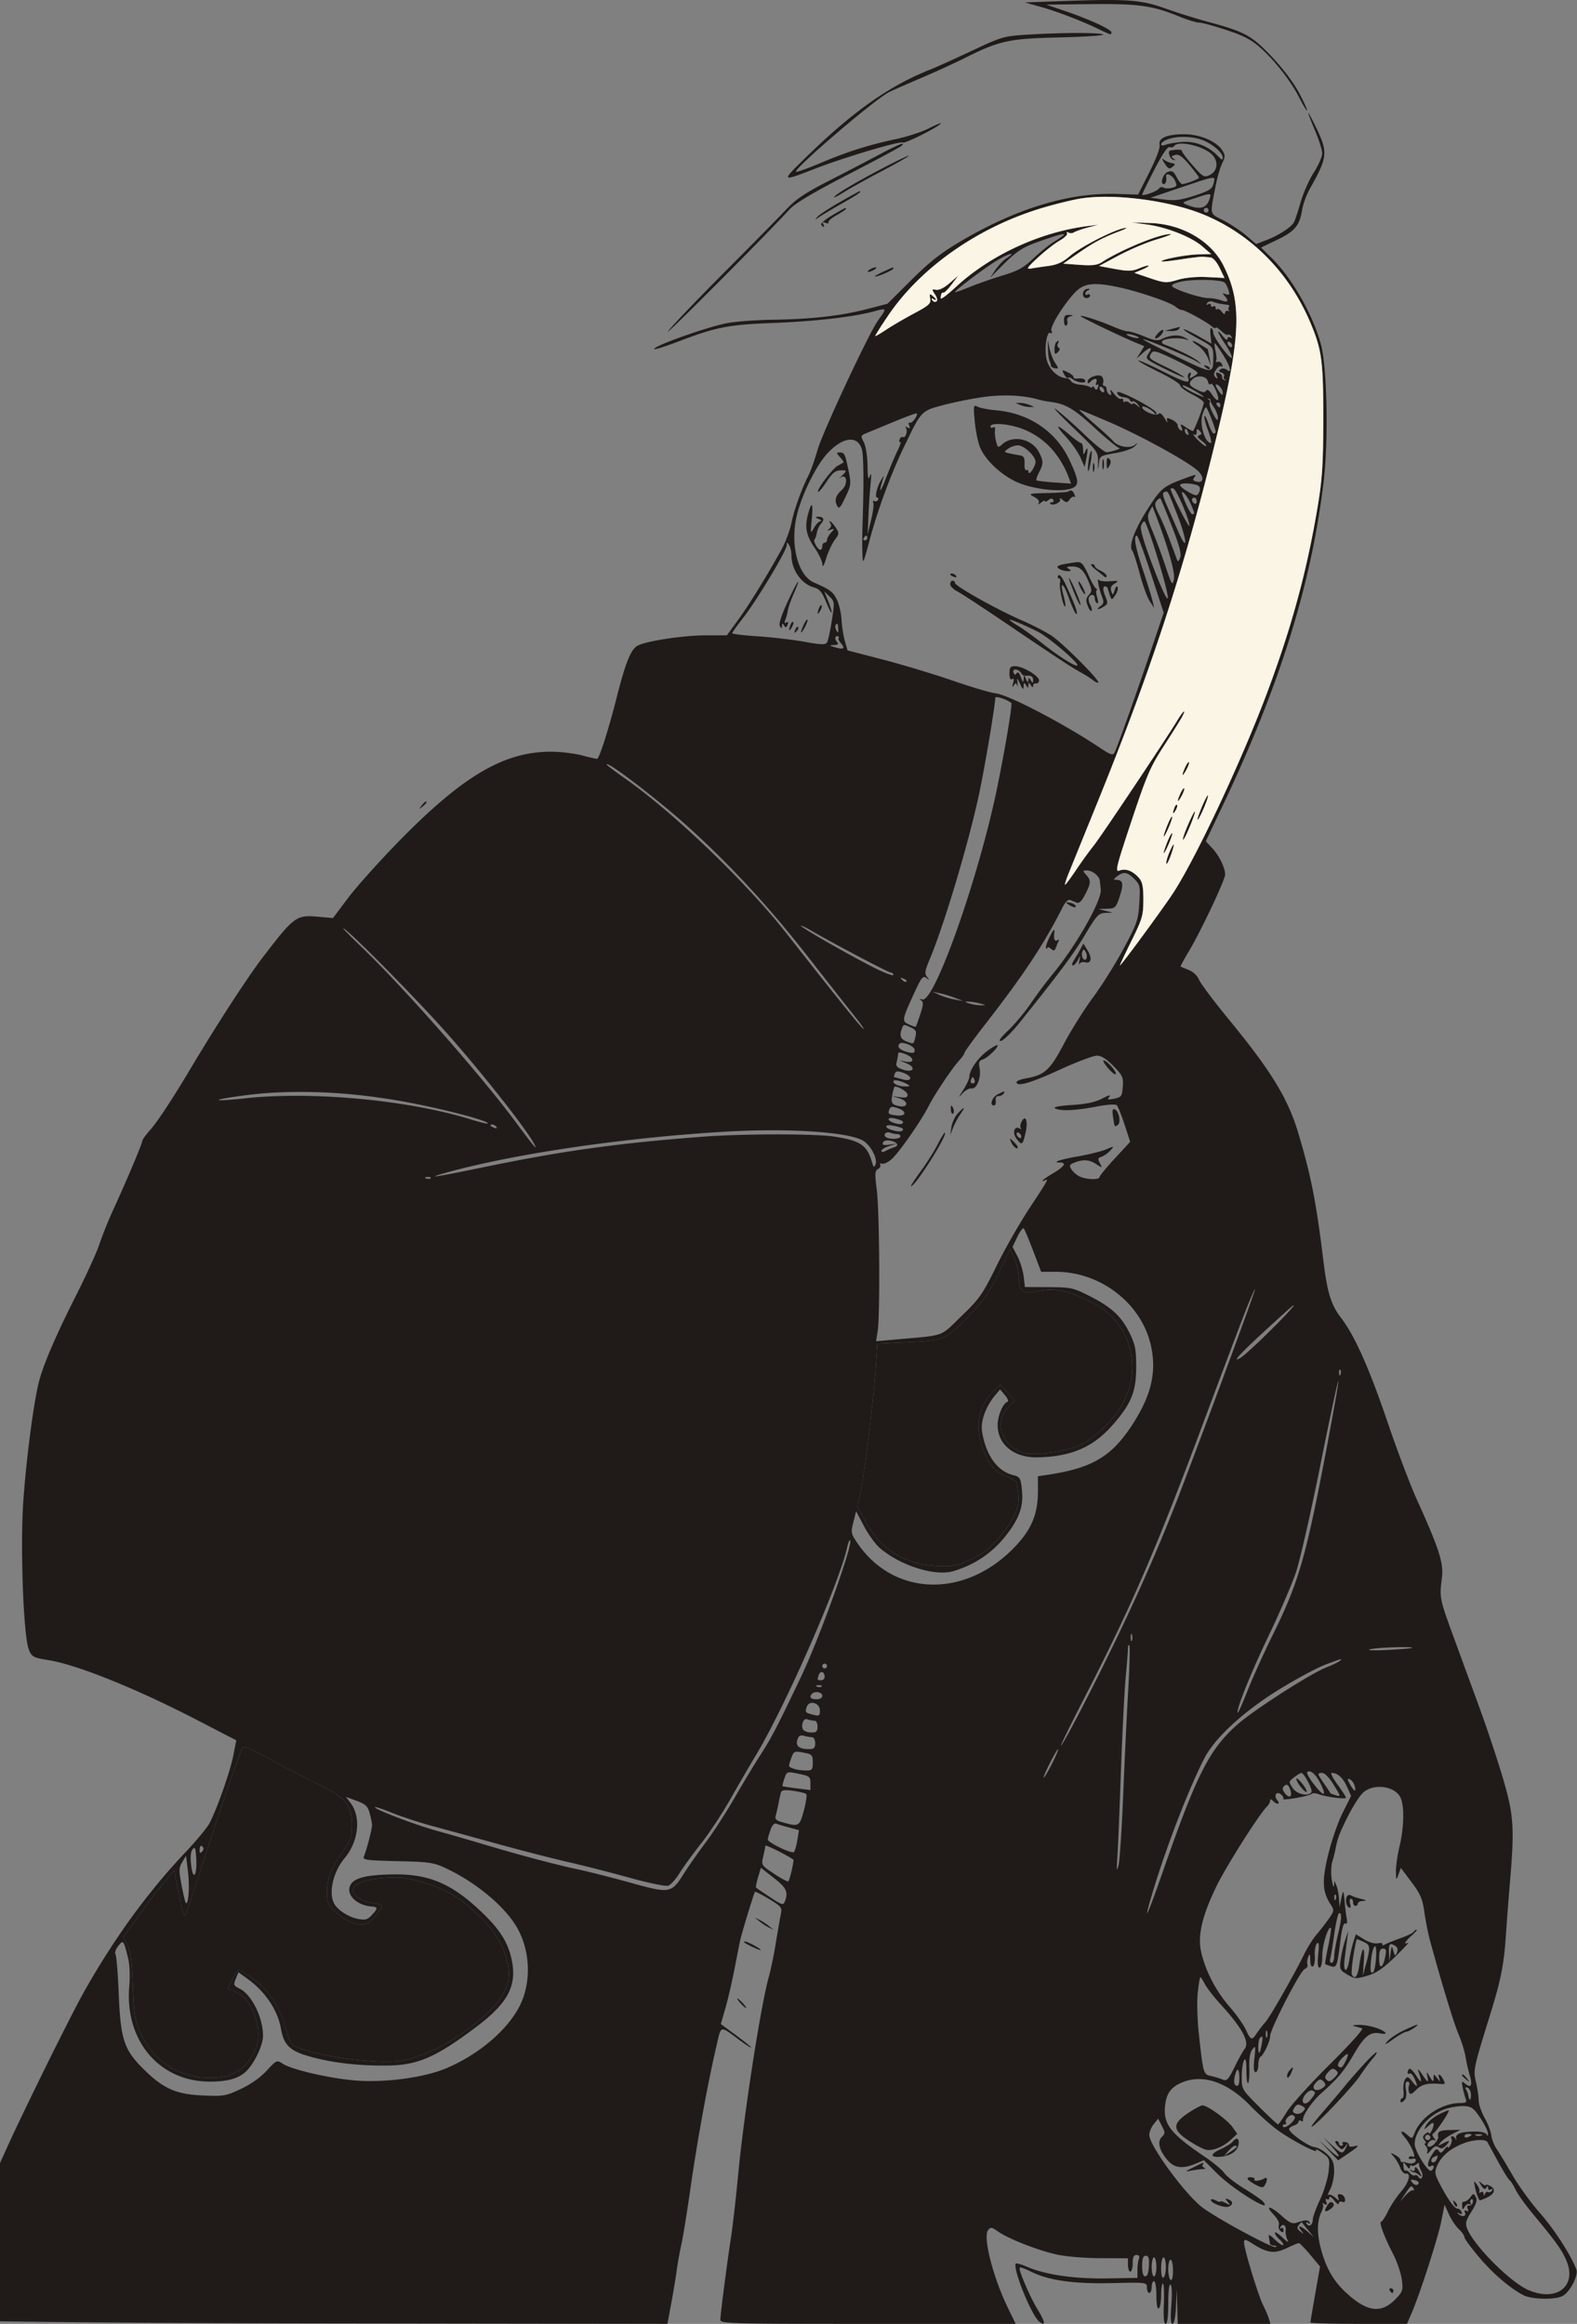 <svg xmlns="http://www.w3.org/2000/svg" width="623" height="918" fill="none"><rect width="100%" height="100%" fill="#808080" stroke="none"/><path fill-rule="evenodd" clip-rule="evenodd" d="m404.882.958 15.914-.565c24.574-.87 30.063-.463 39.553 2.945 4.505 1.617 11.982 3.964 16.616 5.216 14.927 4.033 17.528 5.453 25.559 13.955 4.444 4.706 8.674 10.35 10.815 14.431 1.933 3.687 3.287 6.704 3.01 6.704-.276 0-1.622-2.217-2.989-4.926-3.273-6.482-9.454-14.46-15.245-19.68-3.665-3.302-6.584-4.844-13.546-7.157-4.88-1.622-9.754-2.949-10.832-2.949-1.076 0-4.582-1.07-7.79-2.377-10.706-4.364-16.203-5.134-35.125-4.922l-17.515.196 7.489 2.538c9.424 3.193 18.255 7.25 18.255 8.386 0 .334.006.574-.111.686-.29.28-1.336-.228-5.097-2.027-7.111-3.4-16.166-6.862-22.876-8.746L404.882.958Zm-20.912 19.09c11.946-5.614 12.519-5.779 22.205-6.377 13.578-.84 29.112-.84 29.63 0 .234.38-7.681.884-17.589 1.12-19.867.473-23.423 1.27-37.674 8.422-3.604 1.81-11.187 5.27-16.85 7.688-5.664 2.418-11.209 4.849-12.322 5.4-5.696 2.824-38.538 30.948-36.847 31.552.443.159 4.736-1.381 9.541-3.422 10.509-4.464 19.129-7.2 29.82-9.467 4.388-.93 10.18-2.81 12.872-4.176 2.691-1.367 4.893-2.297 4.893-2.066 0 .98-14.111 8.124-14.981 7.585-1.131-.701-23.28 5.896-34.635 10.315-13.363 5.2-13.445 5.14-4.681-3.468 19.239-18.896 33.741-29.196 50.347-35.76 2.205-.87 9.526-4.177 16.271-7.346Zm-56.565 51.407c6.571-3.362 15.528-8.025 19.904-10.363 7.669-4.095 10.766-5.306 8.847-3.459-.489.471-9.947 5.54-21.017 11.262-14.309 7.398-21.053 11.42-23.33 13.92-9.008 9.883-50.646 51.642-47.901 48.043 1.755-2.303 11.866-12.881 22.467-23.506 10.601-10.626 21.482-21.674 24.179-24.552 3.882-4.144 7.388-6.504 16.851-11.345Zm2.117 6.454c0-.804 7.534-5.335 18.255-10.977 5.664-2.98 10.719-5.421 11.234-5.424.515-.003-4.119 2.657-10.298 5.91-6.178 3.253-13.024 7.05-15.212 8.438-2.188 1.387-3.979 2.312-3.979 2.053Zm133.665-11.968c-1.201.998-1.703.772-3.118-1.408-1.055-1.624-1.187-2.194-.352-1.524.733.59 2.137 1.223 3.118 1.407 1.574.297 1.616.475.352 1.525ZM322.969 85.6c.773-.847 4.764-3.457 8.871-5.8 4.106-2.343 7.582-4.26 7.723-4.26 1.152 0-.722 1.323-6.53 4.608-3.733 2.112-7.84 4.549-9.128 5.416-2.096 1.41-2.193 1.415-.936.036Zm1.454 3.154c-.291-.471 1.685-2.15 4.392-3.731 5.259-3.073 5.388-3.133 5.388-2.507 0 .225-1.668 1.348-3.706 2.496-2.039 1.148-3.492 2.438-3.228 2.864.263.427-.244.499-1.128.159-1.09-.42-1.389-.266-.93.48.373.603.467 1.097.209 1.097-.257 0-.706-.386-.997-.858Zm18.673 18.654c-.514 0-.304-.409.468-.909.773-.5 1.826-.909 2.341-.909.515 0 .304.409-.468.909-.773.5-1.826.909-2.341.909Zm2.605 1.836c-.403-.039.953-.852 3.012-1.807 3.297-1.529 4.024-1.889 4.178-1.721.055.061.035.192.035.361 0 .591-6.117 3.272-7.225 3.167Zm83.521 8.512c-1.425 0-1.92-1.984-.78-3.126.342-.345 1.08-.592 1.638-.552.565.041.497.283-.156.547-.643.261-1.17.886-1.17 1.388 0 .504.421.655.936.336.515-.319.936-.132.936.414s-.632.993-1.404.993Zm-7.999 10.815c-.492.304-.895-.527-.895-1.847 0-1.896.443-2.378 2.107-2.292 1.688.088 1.768.196.399.551-.983.255-1.497.993-1.211 1.738.272.712.093 1.545-.4 1.85Zm38.891 2.097 2.809-.716c1.544-.394 2.938-.766 3.098-.827.159-.061.029.311-.29.827-.318.516-1.712.889-3.097.828l-2.52-.112Zm-3.535 3.037c-.532 0-.203-.847.733-1.882.934-1.036 1.902-1.678 2.15-1.43.629.631-1.706 3.312-2.883 3.312Zm-41.945 8.912c-.284-.516-.566-2.626-.626-4.69l-.109-3.753.713 3.438c.393 1.89 1.403 4.489 2.243 5.775 1.425 2.179 1.42 2.322-.074 2.102-.881-.13-1.608-.618-1.616-1.084-.008-.468-.247-1.272-.531-1.788Zm1.95-4.497c0-1.224.281-2.508.624-2.851.984-.986 1.423-.73.715.417-.354.574-.214 1.313.309 1.642.606.381.48 1.039-.348 1.808-1.083 1.009-1.3.839-1.3-1.016Zm60.594 3.301c-.646-1.689-2.433-3.902-3.97-4.918-3.415-2.257-2.336-2.493 1.215-.268 1.398.876 2.598 1.615 2.666 1.642.069.027.382 1.527.694 3.333l.569 3.284-1.174-3.073Zm.747 4.299c-.287.289-1.042.001-1.678-.641-.918-.927-.81-1.034.524-.525.923.353 1.443.877 1.154 1.166Zm-55.969 3.553c-.297.298-1.009-.336-1.581-1.408-.98-1.835-.901-1.886 1.328-.868 1.304.595 2.37 1.455 2.37 1.91 0 .456.527.761 1.17.676 2.201-.286 3.511.071 3.511.955 0 1.074-3.487.498-5.097-.841-.638-.531-1.404-.722-1.701-.424Zm-15.202 11.506c-1.03 0-2.715-.362-3.744-.806l-1.873-.806h1.873c1.029 0 2.714.363 3.744.806l1.872.806h-1.872Zm-19.603 15.906c-.79-1.903-1.717-6.492-2.061-10.196-.595-6.418-.54-6.693 1.158-5.814.981.508 4.311 1.149 7.4 1.424 12.883 1.15 23.519 8.345 28.753 19.452 3.9 8.277 4.065 10.163.991 11.366-4.207 1.648-15.294.391-21.61-2.45-6.302-2.834-12.514-8.686-14.631-13.782Zm5.169-7.846c-.556.344-1.012.179-1.012-.367 0-1.64 7.072-1.123 12.507.914 8.445 3.167 14.845 9.868 18.418 19.287l.899 2.368-6.634-.451c-3.65-.249-6.816-.632-7.037-.853-.22-.221.237-1.626 1.015-3.121 1.774-3.41 1.775-4.483.007-7.911-2.785-5.398-10.342-7.018-14.623-3.136-1.541 1.398-1.704 1.316-2.358-1.184-.386-1.477-.582-3.47-.436-4.429.162-1.056-.133-1.497-.746-1.117Zm34.505 11.881c-.921-2.062-3.445-5.673-5.609-8.025-4.683-5.092-4.092-5.566 1.238-.995 2.106 1.806 4.174 3.284 4.596 3.284.422 0 .797 1.161.833 2.58.059 2.286.157 2.366.871.703.983-2.295 1.142-.798.34 3.217l-.595 2.983-1.674-3.747Zm-28.027-1.627c-2.264-.494-2.281-.553-.523-1.84.998-.733 2.731-1.331 3.85-1.331 2.401 0 6.97 4.27 6.97 6.515 0 1.887-2.735 5.807-2.779 3.984-.017-.676-.408-.995-.87-.709-.461.286-.778-.834-.702-2.489.107-2.343-.278-3.079-1.734-3.317-1.03-.168-2.925-.534-4.212-.813Zm30.995 6.562c-.057-1.097.179-3.412.526-5.145.345-1.733.765-2.736.931-2.228.167.508-.07 2.823-.526 5.145-.456 2.322-.875 3.325-.931 2.228Zm-96.609-2.926c.21-.126-.381-1.075-1.316-2.111-1.479-1.637-1.505-1.882-.206-1.882 1.957 0 2.168.421 3.536 7.061 1.102 5.346 1.039 5.887-1.234 10.646-2.061 4.316-2.519 4.771-3.291 3.269-1.084-2.106-.508-4.042 1.805-6.075 2.757-2.424 2.113-6.978-.682-4.816-.5.388-.163.003.749-.853 2.183-2.052 2.105-2.277-.758-2.151-1.792.078-3.154 1.243-5.277 4.514-1.574 2.425-3.067 4.204-3.318 3.952-.702-.704 5.625-9.121 7.735-10.288a178.82 178.82 0 0 0 2.257-1.266Zm102.768 2.34c-.235.902-.428.164-.428-1.642 0-1.806.193-2.544.428-1.642.235.903.235 2.381 0 3.284Zm2.288-1.028c-.88 1.517-1.008 1.39-1.033-1.036-.021-2.018.252-2.487 1.005-1.732.741.742.748 1.525.028 2.768Zm-6.029 1.948c-.238.913-.448.393-.466-1.155-.019-1.548.175-2.294.431-1.659.257.635.273 1.901.035 2.814Zm-18.394 8.782c4.312-.092 8.033-.36 8.268-.596.856-.858 1.802-.392 2.405 1.185.34.887.321 1.316-.041.953-.362-.364-1.182.056-1.821.931-1.028 1.408-1.355 1.434-2.846.22-.927-.755-1.388-.875-1.024-.267.692 1.158-2.798 2.804-3.805 1.795-.304-.305-.038-.555.593-.555s.875-.442.542-.984c-.415-.671-1.025-.636-1.928.116-.726.604-1.321.784-1.321.399 0-.384-.712-.119-1.584.59-.958.778-1.317.841-.908.158.416-.693-.295-1.637-1.848-2.452-2.37-1.245-2.048-1.335 5.318-1.493Zm-91.799 21.939c-3.503-5.102-4.195-8.368-2.84-13.409 1.518-5.651 2.154-4.833 1.507 1.938-.54 5.655-.508 5.772.892 3.284.799-1.419 1.965-2.61 2.592-2.646.628-.037.298-.429-.732-.873-1.377-.592-1.48-.823-.39-.872 2.304-.102 2.87 1.039 1.351 2.722-.761.843-1.523 2.449-1.695 3.57-.17 1.12-.576 2.305-.903 2.632-.682.684 1.264 4.144 2.331 4.144.39 0 .711-.633.711-1.407s.421-1.407.936-1.407c.515 0 .936-.494.936-1.099 0-.604.713-1.889 1.586-2.854 1.5-1.663 1.488-1.725-.234-1.159-1.356.446-1.491.363-.53-.324.709-.506 1.001-1.391.647-1.964-1.344-2.179.433-.932 1.925 1.351 1.486 2.273 1.467 2.529-.381 5.034-1.071 1.451-2.579 4.701-3.351 7.222-.858 2.803-1.43 3.736-1.469 2.405-.036-1.197-1.336-4.026-2.889-6.288Zm96.464 8.031c-1.558-.987-.747-1.468 3.719-2.207 3.89-.644 4.177-.64 5.175.075.529.379 1.78 2.589 2.782 4.911 1.001 2.322 2.253 4.532 2.782 4.911.53.379.676.695.326.704-.35.007-.273 1.289.174 2.846.497 1.738.472 2.623-.066 2.29-.482-.298-.876-1.15-.876-1.894s-.396-1.352-.881-1.352c-1.584 0-2.035 1.798-.958 3.814.58 1.086.822 2.209.537 2.494-.285.287-.962-.653-1.506-2.087-.781-2.057-.685-2.944.455-4.206 1.301-1.442 1.297-1.95-.043-5.165-1.971-4.726-3.485-6.11-6.665-6.093-2.049.011-2.326.218-1.236.924 1.162.753 1.082.909-.469.909-1.029 0-2.492-.393-3.25-.874Zm17.527 2.816a211.563 211.563 0 0 0-3.511-2.82c-1.287-1.015-1.813-1.859-1.17-1.877.644-.017 1.17.324 1.17.756 0 .434 1.053 1.27 2.34 1.857 1.288.588 2.341 1.517 2.341 2.064 0 .691-.358.697-1.17.02Zm-59.163.321c-.799-.307-1.453-.725-1.453-.927 0-.76 1.785-.333 2.334.559.328.531-.048.688-.881.368Zm41.467.58c-.497 0-.584-.518-.194-1.151.452-.733 1.643.885 3.278 4.456 3.443 7.52 4.586 10.768 3.789 10.768-.364 0-1.679-2.842-2.922-6.315-2.319-6.479-3.758-6.903-2.021-.596.534 1.937.8 3.694.59 3.904-.699.699-2.531-7.561-2.07-9.327.25-.956.047-1.739-.45-1.739Zm6.21 6.098c-1.273-3.096-2.282-5.84-2.244-6.098.149-1.007 4.578 8.996 4.568 10.32-.006.774-1.052-1.126-2.324-4.222Zm10.753.91c-.593-1.532-1.23-3.841-1.416-5.131-.186-1.29-.144-1.912.094-1.383.238.529 2.219.83 4.403.669 3.584-.265 3.778-.176 1.989.913-1.419.864-1.797 1.727-1.328 3.033.604 1.686.708 1.65 1.343-.469.389-1.298.895-1.796 1.163-1.146.262.632-.173 2.077-.966 3.211-.645.924-.99 1.484-1.287 1.46-.409-.033-.728-1.174-1.618-4.002-.253-.807-.881-1.207-1.395-.889-.6.372-.476 1.68.349 3.657 1.163 2.791 1.12 3.181-.464 4.172-2.361 1.478-3.476 1.393-1.428-.108 1.39-1.018 1.475-1.622.561-3.987Zm-127.178 11.897c-.52-.822.544-4.181 3.026-9.568 3.983-8.64 5.91-11.166 2.393-3.137-1.105 2.524-2.131 5.433-2.278 6.465-.147 1.032-.588 2.684-.981 3.672-.497 1.253-.384 1.592.372 1.124.72-.446.887-.157.496.863-.47 1.228-.745 1.285-1.379.284-.634-1.005-.796-.974-.82.155-.023 1.142-.18 1.169-.829.142Zm69.996-13.801c-1.486-.769-2.701-2.022-2.701-2.783 0-.761.422-1.383.936-1.383.515 0 .937.399.937.885 0 1.226 16.638 10.551 26.24 14.707 4.361 1.888 9.825 4.722 12.142 6.298 4.5 3.062 18.959 17.588 18.233 18.316-.24.24-1.175-.164-2.079-.898-.905-.733-3.119-2.138-4.921-3.122-3.619-1.975-9.176-5.634-31.234-20.566-8.169-5.531-16.068-10.684-17.553-11.454Zm49.255-.413c-.735-1.29-1.337-2.768-1.337-3.284 0-.515.602.118 1.337 1.408.736 1.29 1.338 2.767 1.338 3.283s-.602-.117-1.338-1.407Zm-103.329 8.138c-1.104 1.902-1.37 1.293-.467-1.065.321-.839.781-1.328 1.022-1.086.241.241-.009 1.21-.555 2.151Zm-6.089 6.555c-1.695 3.137-1.995 2.4-.427-1.049.599-1.317 1.264-2.218 1.478-2.004.214.215-.259 1.588-1.051 3.053Zm84.376-.537c-1.93-1.163-3.51-2.268-3.51-2.458 0-.461 5.985 2.063 11.387 4.801 4.184 2.121 16.225 12.431 15.44 13.219-.65.65-7.367-3.568-13.721-8.616-3.347-2.659-7.664-5.785-9.596-6.946Zm-89.521.55c-1.104 1.901-1.37 1.292-.466-1.066.32-.839.781-1.328 1.021-1.086.242.241-.008 1.21-.555 2.152Zm1.874 1.493c-.925.919-1.032.812-.524-.525.352-.925.875-1.446 1.163-1.157.289.288.001 1.045-.639 1.682Zm85.173 18.92c-.671.415-1.036-.369-1.036-2.228 0-2.404.365-2.87 2.245-2.87 3.02 0 9.512 3.873 9.434 5.629-.034.774-.57 1.301-1.19 1.172-.62-.128-1.134.294-1.142.939-.01.781-.317.703-.922-.235-.807-1.25-.911-1.25-.936 0-.025 1.251-.129 1.251-.936 0-.754-1.169-.917-1.09-.964.469-.044 1.473-.341 1.271-1.38-.938-1.221-2.595-1.3-2.632-1.031-.469.161 1.29.101 1.756-.133 1.037-.365-1.121-.557-1.121-1.329 0-.638.924-.717.653-.273-.92.428-1.516.298-2.023-.407-1.586Zm1.789-2.311c-.509.826-.834.753-1.226-.271-.654-1.71 1.955-1.529 3.027.21.316.513.753.929 1.085 1.063l-.103 1.371c-.109 1.478-.346 1.307-1.115-.81-.634-1.747-1.217-2.294-1.668-1.563ZM404.78 267l-.027.003a.486.486 0 0 1-.245-.043l.038-.506.234.546Zm0 0c2.373-.314 3.376.154 3.364 1.565-.012 1.404-.147 1.437-.922.235-.807-1.251-.916-1.251-.987 0-.055.947-.343.794-.885-.469l-.57-1.331Zm63.87 37.132c-1.695 3.137-1.995 2.4-.427-1.049.599-1.317 1.264-2.218 1.478-2.004.214.215-.259 1.588-1.051 3.053Zm-1.872 10.32c-1.696 3.136-1.995 2.4-.427-1.05.599-1.316 1.264-2.218 1.478-2.004.214.215-.259 1.589-1.051 3.054Zm6.325 9.425c-.181-.182.587-2.508 1.709-5.168 1.121-2.659 2.199-4.675 2.395-4.479.196.197-.573 2.521-1.709 5.167-1.136 2.646-2.213 4.662-2.395 4.48Zm-306.235-5.235c-1.485 1.166-1.518 1.133-.354-.355.707-.902 1.444-1.642 1.638-1.642.77 0 .275.771-1.284 1.997Zm297.573 1.451c-1.103 1.902-1.369 1.293-.466-1.066.32-.838.781-1.327 1.021-1.085.242.241-.008 1.209-.555 2.151Zm2.889 11.613c-.151-.416.774-3.13 2.055-6.032 3.2-7.252 3.732-6.668.69.755-1.359 3.318-2.594 5.691-2.745 5.277Zm-5.725-4.643c-2.225 5.023-2.549 4.235-.437-1.056.836-2.096 1.687-3.644 1.891-3.439.205.204-.451 2.227-1.454 4.495Zm0 6.567c-2.225 5.023-2.549 4.235-.437-1.056.836-2.096 1.687-3.644 1.891-3.439.205.204-.451 2.227-1.454 4.495Zm-.834 7.505c-.158-.474.346-2.378 1.119-4.232 2.001-4.799 2.495-4.179.686.861-.835 2.329-1.647 3.846-1.805 3.371Zm-37.634 16.789c-1.03-.553-1.873-1.16-1.873-1.353 0-.191.843-.126 1.873.143 1.029.27 1.872.879 1.872 1.353 0 .475-.838.411-1.872-.143Zm-9.87 16.69c-.279-.28.22-2.039 1.109-3.909 1.669-3.506 2.402-4.27 2.137-2.227-.322 2.487.113 3.603 1.152 2.96.593-.369.87-.288.612.178-.257.468-.749 1.636-1.092 2.597-.51 1.428-.878 1.536-2.017.588-.766-.637-1.393-.825-1.393-.418s-.228.511-.508.231Zm11.02 4.653a67.959 67.959 0 0 0 2.538-4.328l1.171-2.216 1.644 2.685c1.917 3.131 1.458 5.374-.971 4.738-.934-.245-1.925.038-2.202.628-.278.59-.295.017-.04-1.272.46-2.326.455-2.328-.62-.235-.596 1.16-1.49 2.111-1.985 2.111-.495 0-.286-.951.465-2.111Zm3.5-.753c-.403-.653-.498-1.8-.211-2.548.438-1.147.653-1.121 1.368.156 1.047 1.876-.062 4.168-1.157 2.392Zm-44.865 46.974c.076-2.763 3.28-7.456 6.975-10.216 2.056-1.535 3.918-2.612 4.139-2.391.654.656-3.811 5.005-5.783 5.632-1.432.456-1.708 1.152-1.289 3.253.759 3.802-1.061 8.548-3.144 8.202-.912-.152-2.579.78-3.702 2.07-1.604 1.842-1.527 1.542.36-1.39 1.322-2.055 2.422-4.377 2.444-5.16Zm57.868-1.205c-.184.453-1.535-.572-3.001-2.278-1.467-1.705-2.277-3.101-1.802-3.101 1.259 0 5.197 4.411 4.803 5.379Zm-56.503 3.69c-.674 0-1.01-.563-.747-1.252.264-.687.6-1.25.747-1.25.147 0 .483.563.747 1.25.263.689-.073 1.252-.747 1.252Zm8.425 8.714c-1.916.087-.852-3.23 1.404-4.373 2.849-1.444 3.077-1.471 2.341-.276-.319.516-1.213.938-1.987.938-.872 0-1.296.697-1.115 1.834.161 1.009-.128 1.853-.643 1.877Zm-16.229 3.23c-.386.239-.762-.38-.837-1.377-.162-2.155.279-2.344 1.01-.434.29.757.213 1.572-.173 1.811Zm-.616 5.3c.27-1.781 1.401-4.208 2.513-5.394 2.726-2.909 3.152-2.719.955.424-.991 1.419-2.287 3.846-2.881 5.394l-1.079 2.815.492-3.239Zm64.716-.352c-.352-.107-.461-1.009-.863-3.625-.407-2.639-.238-3.349.706-2.986 1.628.627 2.498 5.321 1.141 6.161-.485.301-.776.513-.984.45Zm-37.307.803c-.367-.409-.217-1.589.336-2.623 1.576-2.952 2.577-.202 1.566 4.305-1.127 5.03-1.487 5.283-3.571 2.516-1.819-2.417-.91-5.315 1.274-4.064.585.335.763.274.395-.134Zm-39.602 17.094c2.368-3.224 5.424-8.068 6.791-10.762 1.366-2.694 2.641-4.741 2.833-4.549 1.035 1.037-11.713 21.175-13.404 21.175-.289 0 1.412-2.638 3.78-5.864Zm38.868-13.368c-.515-.319-.937-1.002-.937-1.518s.422-.678.937-.359c.514.319.936 1.002.936 1.518s-.422.678-.936.359Zm-.759 4.221c-.576 0-1.499-.844-2.05-1.876-.551-1.032-.841-1.876-.646-1.876.196 0 1.119.844 2.05 1.876.932 1.032 1.223 1.876.646 1.876Zm114.394 254.189c-.594.595-4.07-3.788-4.053-5.11.008-.516 1.033.312 2.279 1.84 1.246 1.527 2.044 2.999 1.774 3.27Zm16.636 45.642c-1.163-.721-1.469-3.615-.486-4.6.33-.33 1.03-.333 1.557-.007.527.327 2.259.905 3.849 1.286 2.217.532 2.4.714.783.789-1.158.052-2.106.517-2.106 1.033a.94.94 0 0 1-.936.938c-.515 0-.937-.633-.937-1.407s-.381-1.407-.848-1.407c-.467 0-.611.91-.321 2.023.363 1.386.188 1.812-.555 1.352Zm-229.035 8.003c-1.029-.507-2.714-1.608-3.744-2.449l-1.872-1.527 1.872.921c1.03.507 2.715 1.608 3.744 2.449l1.873 1.527-1.873-.921Zm249.707 4.111c2.44-.86 4.677-1.953 4.97-2.429.293-.475.824-.851 1.18-.834.355.016-.512 1.051-1.928 2.3-2.682 2.366-3.422 3.846-1.404 2.807.644-.331-1.654 2.155-5.106 5.525-4.766 4.652-7.417 6.466-11.02 7.538-4.467 1.33-4.932 1.302-7.907-.457-2.972-1.757-3.13-2.104-2.646-5.819.283-2.172 1.075-5.638 1.76-7.702l1.245-3.753-.421 3.284a6496.57 6496.57 0 0 1-.615 4.801l-.379 2.938c-.72 5.581.972 6.015 1.827.469.338-2.192 1.06-5.37 1.605-7.062l.991-3.075 3.235 2.004c1.912 1.185 4.165 1.826 5.507 1.569 1.264-.242 2.033-.049 1.734.436-.303.492.219.47 1.198-.052.955-.508 3.734-1.628 6.174-2.488Zm-19.379 14.591c-.298-.483-.051-3.861.55-7.505.601-3.645 1.221-6.626 1.378-6.626.159 0 1.361.489 2.672 1.089 2.662 1.215 2.751 2.043.942 8.761l-1.263 4.691.419-6.098c.467-6.761-.753-5.373-1.854 2.111-.622 4.23-1.647 5.519-2.844 3.577Zm-233.604-9.862c0 .42-5.512-2.117-6.475-2.981-.215-.193-.088-.35.28-.35 1.005 0 6.195 2.791 6.195 3.331Zm248.377 4.643-.15-3.518c-.154-3.619.303-4.093 2.562-2.661.852.542 1.051 1.434.573 2.566-.658 1.558-.803 1.496-1.408-.609-.633-2.202-.701-2.146-1.126.938l-.451 3.284Zm-6.355 4.036c-1.094 1.096-1.36-.629-.812-5.264.317-2.678.997-4.87 1.512-4.87.936 0 .306 9.125-.7 10.134Zm4.751-6.176c-.97 4.861-2.44 5.415-2.44.92 0-3.011.359-3.94 1.521-3.94 1.215 0 1.4.61.919 3.02Zm-252.568 20.434c-.257 0-1.231-.844-2.162-1.876-.932-1.032-1.484-1.877-1.227-1.877.258 0 1.231.845 2.163 1.877.931 1.032 1.484 1.876 1.226 1.876Zm253.405 13.145c1.029-1.184 3.978-3.144 6.553-4.356 2.574-1.213 4.891-2.195 5.148-2.183.971.043-3.214 2.776-4.251 2.776-.596 0-2.938 1.331-5.204 2.958-3.133 2.251-3.67 2.443-2.246.805Zm-17.319 18.269c1.802-2.219 5.383-6.335 7.957-9.148 2.575-2.813 4.858-4.961 5.075-4.774.216.187-.458 1.289-1.498 2.447-1.041 1.159-3.305 4.218-5.033 6.798-3.056 4.562-17.88 20.171-19.156 20.171-.35 0 1.617-2.579 4.371-5.73 2.754-3.151 6.482-7.544 8.284-9.764Zm-22.287-4.133c-.196-.592.156-1.695.782-2.452 1.698-2.05 1.941-1.672.691 1.076-.613 1.349-1.275 1.968-1.473 1.376Zm48.362-1.398c-.96.595-1.074-.902-.141-1.838.361-.362 1.666.939 2.899 2.893 2.07 3.281 2.307 2.552.674-2.077-.364-1.032.261-.504 1.39 1.173 2.428 3.608 2.776 3.757 2.19.938-.417-2.001-.365-1.989.99.234 1.245 2.041 1.435 2.109 1.464.525.032-1.803.046-1.803 1.438 0 1.173 1.518 1.312 1.548.836.179-.791-2.277.277-2.061 1.544.311.925 1.732.796 1.933-1.137 1.773-5.031-.417-7.371.154-9.543 2.331-1.821 1.825-2.407 2.02-2.822.938-.287-.751-.28-1.999.016-2.773.301-.783.026-1.407-.62-1.407-.797 0-.996 1.005-.636 3.225.353 2.179.089 3.586-.814 4.337-.953.793-1.336.809-1.336.057 0-.579.337-1.052.748-1.052.412 0 .61-1.373.439-3.049-.169-1.677.13-3.682.664-4.456.828-1.199 1.245-1.061 2.816.938 2.087 2.653 2.396 2.147.814-1.334-.591-1.298-1.434-2.138-1.873-1.866Zm22.37 2.382c-.9-.709-1.638-1.448-1.638-1.642 0-.772.769-.276 1.992 1.287 1.164 1.488 1.131 1.521-.354.355Zm-109.762 24.05c-6.327-4.175-6.356-6.632-.128-10.802 2.504-1.676 5.064-3.049 5.69-3.049 1.935 0 9.777 5.657 11.813 8.522l1.931 2.718-2.424 2.252c-3.22 2.991-7.461 4.673-10.077 3.997-1.169-.302-4.231-1.939-6.805-3.638Zm93.974-6.103c.606-1.157 2.668-2.933 4.584-3.946 1.914-1.014 3.817-1.861 4.228-1.884.881-.049-4.949 8.72-6.115 9.197-.437.179-.251.999.414 1.821.689.853.752 1.222.145.858-.585-.352-1.553-.048-2.151.674-1.675 2.022.399 2.625 2.193.638.863-.956 1.501-2.107 1.419-2.558-.401-2.195.406-2.705 4.427-2.79l4.354-.094-3.252 1.672c-1.788.919-3.853 2.402-4.588 3.296-1.227 1.489-1.168 1.533.707.532 2.904-1.55 3.355-1.355 1.466.634-1.208 1.273-1.973 1.465-2.916.734-.96-.746-1.753-.417-3.198 1.323-1.056 1.274-1.672 1.628-1.369.788.302-.841.077-2.001-.5-2.58-.578-.579-.704-1.052-.281-1.052.424 0 .292-.577-.292-1.283-.808-.976-.724-1.565.354-2.461.778-.647 1.422-.808 1.429-.358.024 1.354 1.828-1.89 1.844-3.315.011-.983-.496-.864-1.995.47-1.996 1.776-2.001 1.775-.907-.316Zm.028 5.806a1.05 1.05 0 0 1-.339-1.438 1.045 1.045 0 0 1 1.435-.339c.487.302.64.948.339 1.437a1.045 1.045 0 0 1-1.435.34Zm-81.333 3.788c2.048-.926 4.194-2.251 4.769-2.945 1.521-1.836 2.594-1.547 2.429.651-.204 2.71-2.746 4.703-6.61 5.183-4.682.582-4.985-.902-.588-2.889Zm42.797-.014c4.684 4.347 5.313 3.452.936-1.334l-3.042-3.329 3.321 3.049c3.945 3.622 4.267 3.676 5.591.938.918-1.898.888-1.946-.298-.477-1.246 1.543-1.412 1.53-3.005-.235-.959-1.062-1.221-1.868-.606-1.868.595 0 1.082.423 1.082.939s.446.938.991.938c.545 0 .754-.385.463-.856-.29-.471.212-.732 1.115-.579.904.152 1.552.705 1.441 1.228-.113.534.71.727 1.872.441 2.55-.628 2.109-.097-2.544 3.068l-3.634 2.471-3.831-4.043-3.831-4.045 3.979 3.694Zm-41.424 2.664 1.783-2.022c.981-1.111 2.139-2.021 2.575-2.021 1.373 0 .871.671-1.784 2.383l-2.574 1.66Zm-13.106 5.815c-2.472.507-2.36.354.936-1.282 3.013-1.494 3.988-1.984 4.108-1.826.059.079-.094.319-.314.675-.291.472 0 1.062.647 1.312.647.249.333.474-.696.498-1.03.025-3.136.305-4.681.623Zm87.295-.102c.644.37 1.17.227 1.17-.319 0-1.595.785-1.155 1.993 1.117.951 1.789.921 1.945-.201 1.018-.728-.602-1.675-1.094-2.104-1.095-.429-.001-1.061-.315-1.404-.699-.343-.384-.097-.394.546-.022Zm-61.544 5.726c-1.483-.768-2.943-1.797-3.244-2.284-.302-.489.274-.827 1.279-.751 1.006.076 1.621.474 1.368.885-.538.872 2.43.529 4.018-.465 1.188-.743 1.19.939.003 2.843-.573.918-1.307.87-3.424-.228Zm88.514 6.095c-.481 0-1.567-2.96-2.064-5.629-.422-2.264-.39-2.28.936-.479.756 1.026 1.136 2.252.845 2.724-.291.473-.043.558.55.19.601-.372 1.114-.123 1.155.559.057.952.181.962.548.05.261-.649.83-.958 1.266-.689.435.269 1.096-.004 1.468-.608.424-.686.273-.847-.402-.429-.606.375-1.088.129-1.095-.559-.012-.931-.189-.954-.735-.093-.511.807-1.094.535-2.008-.938-1.177-1.894-1.155-1.962.266-.786.855.708 1.555 1.01 1.555.671 0-.339.826-.174 1.837.369 2.262 1.213 1.637 3.166-1.465 4.582-1.283.586-2.479 1.065-2.657 1.065Zm-99.304 2.482c-1.656.637-7.004-1.37-7.004-2.629 0-.471.843-.405 1.872.147 1.03.553 1.873.764 1.873.469 0-.294.948-.029 2.106.59 1.919 1.025 1.991.985.804-.457-1.137-1.381-1.107-1.508.234-.992 1.926.741 1.983 2.154.115 2.872Zm40.339.855c-2.308 1.708-2.873 1.135-1.326-1.346.836-1.343 1.508-1.641 2.171-.966.658.671.393 1.397-.845 2.312Zm49.835-.967c-.288.289-.811-.232-1.163-1.157-.508-1.337-.401-1.445.524-.525.64.637.927 1.394.639 1.682Zm-25.508 34.218c-.227 0-.673-.422-.991-.938-.319-.516-.132-.938.413-.938.544 0 .991.422.991.938s-.185.938-.413.938Z" fill="#201B19"/><path fill-rule="evenodd" clip-rule="evenodd" d="M516.831 44.609c-.044.273 1.172 3.44 2.703 7.036 1.531 3.597 2.794 7.61 2.808 8.917.014 1.307-1.464 4.684-3.285 7.505-1.82 2.82-4.162 8.084-5.204 11.695-1.041 3.612-2.224 7.2-2.628 7.975-1.034 1.982-6.021 5.236-10.867 7.09l-4.114 1.574-3.878-3.325c-2.132-1.83-6.179-4.517-8.993-5.974-5.676-2.939-5.41-1.812-3.181-13.438.643-3.353 1.818-7.454 2.611-9.113 1.304-2.727 1.3-3.233-.043-5.287-2.294-3.508-8.833-6.239-14.94-6.239-6.755 0-10.324 1.531-9.706 4.164.274 1.168-1.322 5.45-4.028 10.805l-4.482 8.871-8.319-.256c-18.988-.585-39.797 5.733-61.927 18.806-7.674 4.533-12.231 8.117-19.398 15.258l-9.368 9.331-7.96 2.068c-10.409 2.702-21.893 4.005-37.394 4.241-6.92.105-15.195.741-18.388 1.411-8.898 1.869-29.306 9.214-28.327 10.195.239.24 4.763-1.216 10.051-3.237 14.239-5.439 19.525-6.462 36.609-7.089 16.429-.603 31.958-2.378 40.023-4.575 5.26-1.433 5.263-1.424 1.62 3.652-3.657 5.096-21.797 43.946-23.874 51.129-1.117 3.87-2.682 8.303-3.476 9.851-2.783 5.422-5.752 13.685-6.834 19.015-.601 2.957-2.385 7.699-3.967 10.536-6.15 11.042-12.522 21.379-16.918 27.441l-4.591 6.333h-8.188c-8.767 0-23.26 2.161-26.984 4.024-2.676 1.338-4.824 6.546-8.209 19.899-3.453 13.621-7.044 24.861-7.941 24.861-.429 0-3.207-.634-6.171-1.407-2.966-.774-8.374-1.408-12.02-1.408-18.553 0-34.735 9.516-59.913 35.231-7.723 7.888-16.78 17.976-20.127 22.416l-6.085 8.074-5.862-.521c-8.657-.77-9.428-.204-21.962 16.167-6.034 7.881-18.39 26.945-28.74 44.345-6.751 11.348-12.882 20.644-15.626 23.692-1.743 1.936-3.17 3.945-3.17 4.464 0 1.019-6.19 15.668-11.596 27.439-1.839 4.005-4.206 9.916-5.26 13.134-1.055 3.22-5.23 12.398-9.28 20.396-8.346 16.484-13.37 28.323-14.932 35.18-2.114 9.285-4.803 30.33-5.907 46.217-1.22 17.547.025 52.191 2.088 58.121 1.094 3.143 1.79 3.54 7.91 4.515 11.226 1.788 34.76 11.273 58.608 23.621l15.547 8.049-1.227 6.199c-1.234 6.237-6.243 20.48-9.296 26.441-.906 1.765-5.1 6.855-9.323 11.313-15.1 15.938-28.602 34.515-40.473 55.691-5.242 9.351-23.565 46.428-30.315 61.344L0 854.466v62.528s45.18.702 122.71.81l140.964.196 1.523-8.209c.838-4.514 1.799-10.319 2.136-12.899.338-2.58 1.174-7.224 1.86-10.32.684-3.096 2.321-13.228 3.637-22.516 2.514-17.734 6.8-41.242 10.056-55.154 2.166-9.254 1.119-8.96 9.632-2.718 2.332 1.709 4.239 2.903 4.239 2.655 0-.249-2.697-2.438-5.994-4.864l-5.994-4.41 1.791-6.219c.985-3.42 2.614-10.44 3.62-15.599 1.005-5.16 2.013-10.237 2.236-11.282.606-2.821 5.445-18.681 5.83-19.104.182-.201 2.691 1.065 5.575 2.814 4.893 2.968 5.203 3.367 4.652 5.994-.324 1.548-1.207 6.614-1.962 11.258-.755 4.644-1.969 10.554-2.697 13.134-3.263 11.558-9.966 54.752-12.229 78.805-.826 8.771-2.079 19.748-2.788 24.392-1.731 11.361-4.212 30.569-4.21 32.6 0 1.546 3.402 1.642 58.332 1.642h58.332l-3.079-6.333c-5.884-12.098-9.96-28.117-7.813-30.708 1.018-1.23 1.485-1.168 3.827.503 3.956 2.823 15.409 7.357 22.866 9.051 3.865.879 11.065 1.511 17.552 1.54l11 .049v2.63c0 1.446.421 2.629.936 2.629.515 0 .936-1.478.936-3.284 0-2.39.41-3.283 1.505-3.283.987 0 1.309.51.936 1.484-.313.816-.568 2.851-.568 4.522v3.038l-11.936.204c-12.862.219-24.298-1.423-31.521-4.526-2.263-.972-4.315-1.567-4.559-1.322-1.486 1.488 6.045 20.272 9.169 22.871 2.669 2.218 2.47.241-.454-4.521-3.193-5.2-7.855-16.085-7.18-16.762.236-.236 2.049.397 4.029 1.404 7.111 3.619 16.935 5.061 32.116 4.716 14.074-.32 14.081-.319 14.081 1.791-.001 1.161.421 2.111.935 2.111.515 0 .937-1.055.937-2.345 0-1.29.421-2.346.936-2.346.521 0 .936 2.52.936 5.684 0 3.551.351 5.467.936 5.105.515-.319.936-2.665.936-5.215s.316-4.636.702-4.636c.387 0 .553 3.589.372 7.975-.223 5.386.006 7.974.702 7.974.672 0 1.033-2.804 1.033-8.03 0-4.924.349-7.813.904-7.469.538.334.671 3.578.329 8.029-.398 5.173-.257 7.47.459 7.47.63 0 1.16-2.66 1.357-6.802l.324-6.801.185 6.801.186 6.802h36.636l-.651-2.111c-.359-1.16-1.392-3.588-2.298-5.394-1.935-3.86-7.475-22.068-7.475-24.568 0-1.563.35-1.503 3.772.662 5.454 3.45 8.366 3.779 13.115 1.479 2.233-1.08 4.362-1.965 4.733-1.965.37 0 2.409 2.078 4.53 4.618l3.858 4.616-1.898 10.79c-1.044 5.934-1.898 11.032-1.898 11.331 0 .298 8.584.542 19.076.542h19.076l1.904-4.456c3.366-7.878 10.362-29.588 11.669-36.213l1.266-6.425 1.708 3.795c.939 2.086 2.707 4.734 3.929 5.885 1.221 1.15 2.221 2.587 2.221 3.192s2.683 4.252 5.963 8.104c5.404 6.347 11.848 11.861 17.245 14.755 3.179 1.706 12.442 1.939 15.482.391 2.928-1.491 6.409-8.13 5.514-10.516-2.112-5.632-8.641-15.774-14.249-22.136-3.638-4.128-8.551-10.882-10.915-15.01-2.365-4.128-5.153-8.736-6.194-10.238-1.041-1.502-2.04-3.993-2.219-5.535-.178-1.54-1.38-4.691-2.668-7.001-1.288-2.31-2.342-5.381-2.342-6.825 0-1.443-.465-4.662-1.034-7.152-1.149-5.023-1.083-5.333 5.649-27.044 4.193-13.517 5.39-19.617 6.163-31.428.288-4.386 1.034-14.095 1.66-21.577 1.746-20.897 1.391-25.73-2.974-40.503-2.084-7.056-6.157-19.299-9.051-27.206-2.895-7.909-7.547-20.619-10.34-28.245-5.496-15.011-5.597-15.52-4.605-23.191.759-5.861-.997-11.386-9.788-30.814-2.649-5.853-7.778-19.362-11.398-30.021-7.498-22.074-13.204-34.911-18.676-42.019-3.868-5.025-5.391-9.882-6.872-21.92-2.946-23.937-4.855-33.732-9.873-50.66-4.173-14.073-10.68-24.725-27.954-45.761-5.626-6.851-10.733-13.675-11.349-15.165-.661-1.598-2.333-3.191-4.082-3.888-1.629-.65-3.077-1.259-3.218-1.354-.141-.096 1.359-2.873 3.334-6.171 4.694-7.837 14.241-28.084 14.241-30.202 0-2.665-2.362-7.48-5.103-10.405l-2.542-2.713 6.293-13.236c22.903-48.167 35.333-87.888 40.254-128.628 1.96-16.22 1.403-45.38-1.038-54.379-3.207-11.825-11.478-26.328-19.487-34.173l-4.204-4.117 6.296-3.024c7.046-3.385 8.942-5.628 9.927-11.746.373-2.31 1.75-6.1 3.061-8.422 7.015-12.426 7.228-14.364 2.628-23.923-1.737-3.612-3.196-6.344-3.24-6.071ZM458.71 56.956c0-.528 1.158-1.384 2.575-1.903 3.427-1.254 8.344-1.297 12.608-.11 4.123 1.147 9.157 5.135 9.157 7.254 0 1.196-.389 1.084-1.908-.551-3.623-3.896-9.209-6.053-14.404-5.563-2.613.247-5.489.761-6.39 1.141-.942.399-1.638.285-1.638-.268Zm3.384 1.14c.681.263 1.486.072 1.79-.421 1.401-2.27 11.107-.166 14.723 3.193 2.942 2.733 2.517 6.804-.872 8.352-2.067.944-2.634.602-6.663-4.023-2.423-2.78-4.319-5.33-4.214-5.669.159-.513-2.048-.54-4.555-.056-1.148.222-.165 3.299 1.169 3.659 1.078.29 1.092.194.073-.523-.972-.685-.82-.991.691-1.387 1.483-.39 2.826.551 5.697 3.987 2.066 2.472 3.755 4.712 3.755 4.977 0 .505-5.34 2.541-6.669 2.541-.424 0-1.418-1.251-2.207-2.781-1.181-2.288-1.796-2.649-3.463-2.03-1.916.71-3.234 4.811-1.546 4.811.728 0 1.145-1.43.89-3.049-.278-1.768 2.512-.453 3.458 1.63.953 2.096.83 2.392-1.2 2.903-1.244.313-2.754.264-3.356-.108a1.276 1.276 0 0 0-1.757.397c-.664 1.077-6.617 3.183-6.617 2.341 0-.246 2.168-4.671 4.818-9.833 3.184-6.2 5.239-9.225 6.055-8.91Zm-7.597 20.027 11.702-3.954c14.574-4.924 14.036-4.856 13.211-1.677-.573 2.21-1.643 2.896-7.483 4.789-5.537 1.796-7.81 2.082-12.122 1.526l-5.308-.684Zm14.806 2.953c-2.631-1.03-2.627-1.034 2.513-2.718 6.77-2.218 6.784-2.218 6.022.232-1.128 3.622-3.711 4.374-8.535 2.486Zm-57.4 1.02c5.406-1.607 12.357-3.291 15.446-3.745 13.378-1.963 35.088.961 48.42 6.523 18.927 7.897 33.891 23.228 42.163 43.203 4.27 10.309 4.857 14.863 4.834 37.526-.018 17.223-.4 23.413-2.075 33.628-4.204 25.635-10.261 48.065-20.053 74.26-10.164 27.188-28.597 66.4-37.488 79.742-4.614 6.925-20.228 28.145-20.71 28.145-.136 0 1.89-4.327 4.5-9.616 4.365-8.843 4.747-10.155 4.748-16.317.001-5.38-.368-7.112-1.871-8.788-2.43-2.71-5.126-3.689-7.594-2.757-1.782.671-1.307-1.273 4.781-19.587 6.021-18.114 7.42-21.356 12.83-29.714 3.34-5.16 6.574-10.331 7.187-11.492 1.82-3.443.443-2.402-1.862 1.407-4.62 7.632-30.222 45.955-33.062 49.487-1.658 2.064-4.791 6.392-6.959 9.616-2.169 3.226-4.132 5.864-4.363 5.864-.231 0 .394-2.006 1.389-4.456.994-2.451 6.093-15.011 11.331-27.91 20.463-50.402 33.141-88.721 44.961-135.897 11.849-47.29 12.7-60.655 4.864-76.325-4.847-9.692-16.296-16.363-28.823-16.794l-7.489-.26 6.085.845c7.954 1.103 17.628 4.939 21.963 8.708l3.46 3.01-4.988.075c-4.694.07-15.295 2.105-14.6 2.801.175.176 3.674-.203 7.774-.842s7.982-1.094 8.625-1.012c.644.083 1.928.203 2.856.268.996.069 2.479 1.753 3.625 4.116l1.938 4-6.808-.345c-4.303-.217-8.589.179-11.647 1.077-4.579 1.345-5.17 1.309-11.009-.664l-6.169-2.086 2.988-1.241c1.644-.682 2.829-1.4 2.634-1.595-.195-.196-1.856.274-3.692 1.042-2.818 1.18-4.314 1.219-9.615.248l-6.277-1.152 7.833-4.188c4.308-2.304 10.992-5.131 14.854-6.283 3.861-1.151 6.36-2.116 5.553-2.143-4.117-.142-19.527 6.17-27.084 11.091-1.803 1.174-3.826 1.416-8.812 1.054l-6.473-.469 5.537-3.86c6.444-4.494 10.187-6.495 16.721-8.937 2.654-.992 3.496-1.545 1.92-1.262-4.359.784-17.367 7.472-21.581 11.095-2.783 2.394-5.027 3.424-8.425 3.869-2.548.333-5.685.795-6.972 1.027-1.955.353-1.493-.361 2.809-4.335 2.832-2.618 6.711-5.642 8.621-6.723 1.909-1.08 3.213-2.385 2.898-2.897-.323-.523-.101-.638.505-.262.595.368 1.609.328 2.252-.09.644-.417 3.066-1.263 5.383-1.88l4.212-1.121-4.212.528c-18.81 2.358-38.542 11.492-52.19 24.16-3.218 2.987-5.851 4.964-5.851 4.393 0-1.617.41-2.467 1.081-2.242.338.113 1.796-1.364 3.24-3.284l2.627-3.488-3.451 2.999c-2.107 1.833-4.182 2.859-5.33 2.637-1.768-.34-1.794-.23-.441 1.839.883 1.35 1.083 2.423.517 2.773-.507.315-1.227.077-1.599-.527-.423-.686-.273-.847.402-.429 1.533.949 1.343.068-.274-1.277-1.13-.94-1.289-.756-.952 1.103.352 1.948-.459 2.692-6.368 5.849-3.724 1.989-8.582 4.819-10.796 6.287-2.214 1.468-4.238 2.669-4.498 2.669-.261 0 2.119-3.792 5.286-8.427 12.995-19.015 35.695-34.784 60.81-42.245Zm64.594 1.888a.94.94 0 0 1-.936-.938.94.94 0 0 1 .936-.938.94.94 0 0 1 .936.938.94.94 0 0 1-.936.938ZM394.354 106.5c7.279-7.39 9.195-8.685 16.736-11.315 10.639-3.71 11.747-3.615 5.101.439-1.769 1.08-5.343 3.988-7.943 6.463-3.834 3.65-6.097 4.911-12.003 6.69-4.003 1.204-9.91 3.266-13.128 4.581-3.218 1.316-5.851 2.246-5.851 2.069 0-.755 12.116-9.89 16.729-12.612 5.03-2.969 7.816-3.524 3.518-.702-1.254.823-3.205 2.886-4.337 4.584l-2.056 3.086 3.234-3.283Zm68.747 6.651c-.532-.533.713-1.24 3.222-1.83 4.893-1.15 16.347-.91 17.54.369.468.499 1.134 1.855 1.483 3.013.527 1.75.348 2.003-1.065 1.504-1.389-.493-1.486-.372-.529.662 1.878 2.028 1.357 2.79-1.231 1.803-1.321-.503-3.648-.915-5.172-.915-2.986 0-12.826-3.181-14.248-4.606Zm-47.726 17.444c-.753-1.968 7.452-14.229 11.163-16.681 3.184-2.104 7.056-2.216 15.391-.446 7.895 1.678 20.562 6.009 22.472 7.684.813.713 1.918 1.296 2.456 1.296 1.241 0 9.577 4.538 11.746 6.395.901.771 1.638 1.051 1.638.624 0-.428.98.143 2.176 1.27 1.196 1.127 2.418 1.805 2.715 1.508.297-.297.856-.025 1.245.605.452.732.316.904-.374.476-.605-.374-1.09-.128-1.101.559-.012.676-.845.173-1.852-1.117-2.861-3.665-2.187-1.5 1.01 3.248 1.586 2.355 2.739 4.711 2.564 5.238-.415 1.247-7.319-8.01-7.319-9.814 0-.757-.333-1.582-.74-1.835-.407-.252-.568 1.022-.358 2.83l.383 3.289-5.301-2.999c-2.916-1.65-5.47-2.831-5.675-2.625-.205.204 2.341 1.839 5.658 3.631 5.932 3.205 6.031 3.322 6.032 7.169.002 6.999.17 7-14.515-.071-7.449-3.586-13.414-6.651-13.255-6.811.406-.408 17.77 6.764 20.94 8.648 2.487 1.479 2.524 1.476.746-.053-1.682-1.448-8.287-4.712-13.028-6.439-1.091-.397-1.457-.991-.934-1.516 1.078-1.08 6.791-1.413 9.282-.54 1.363.477 1.273.296-.333-.667-2.319-1.393-5.764-1.219-9.227.465-1.629.792-3.107.576-6.913-1.008-2.662-1.109-5.573-2.016-6.468-2.016-.896 0-3.581-.866-5.967-1.924-4.699-2.082-12.751-4.677-12.751-4.109 0 .397 15.252 7.763 21.242 10.261l3.924 1.636-1.536 2.462-1.536 2.462 2.354-2.111c3.048-2.733 4.238-2.7 2.427.069-1.409 2.156-1.337 2.223 6.518 6.128 4.37 2.172 7.738 3.612 7.484 3.201-.254-.412-3.446-2.195-7.095-3.964-6.984-3.386-7.091-3.491-5.771-5.58.683-1.082 2.116-.708 7.973 2.079 3.927 1.87 7.942 3.962 8.922 4.65 1.739 1.22 1.736 1.279-.166 2.469-1.703 1.066-1.874 1.024-1.355-.33.368-.962.218-1.317-.397-.936-.544.337-.779 1.163-.521 1.833.979 2.558-.846 2.106-9.91-2.452-5.142-2.586-9.523-4.528-9.735-4.316-.211.212 3.413 2.243 8.055 4.514 4.641 2.27 8.44 4.649 8.44 5.285.001.636 2.108 2.226 4.682 3.534 2.574 1.307 4.681 2.776 4.681 3.263 0 1.319-3.809 11.278-4.313 11.278-.239 0-1.479-.687-2.757-1.526-2.186-1.435-2.285-1.425-1.68.154.441 1.153.299 1.467-.453 1.001-.602-.373-1.095-1.218-1.095-1.88 0-.66-1.032-1.672-2.295-2.248-1.99-.909-2.231-.835-1.813.552.265.881-.214.394-1.065-1.082-1.024-1.775-1.862-2.368-2.477-1.752-1.044 1.046-6.392-1.193-6.392-2.678 0-.96 3.796.916 4.901 2.423.437.596.692.546.702-.14.013-1.005-8.402-5.869-13.539-7.826-1.697-.647-2.158-.57-1.824.303.246.644 1.378 1.239 2.515 1.326 1.138.085 2.216.599 2.397 1.141.179.543.664.777 1.077.521.413-.255 1.325.27 2.027 1.167 1.154 1.477 1.121 1.51-.362.344-.901-.708-1.639-.973-1.639-.589 0 .385-.565.229-1.256-.346-.691-.574-1.533-.767-1.872-.428-.339.34-.616.101-.616-.532 0-.632-.385-.912-.855-.621-.47.291-1.735-.634-2.81-2.055-1.237-1.634-1.725-1.924-1.328-.789.436 1.241.292 1.586-.465 1.117-.603-.373-1.095-1.286-1.095-2.03 0-.744-.408-1.352-.907-1.352-.498 0-.714-.527-.478-1.173.236-.644.083-1.716-.34-2.382-.948-1.487-5.764.054-5.764 1.843 0 .894.25.899 1.123.023 1.589-1.592 2.926-1.397 2.264.331-.316.825-.161 1.21.357.889.529-.327.667.081.327.968-.47 1.228-.745 1.284-1.379.283-.435-.688-.798-.91-.806-.492-.007.417-.505.455-1.104.083-.6-.37-2.337-.773-3.862-.893-1.524-.12-3.082-.721-3.461-1.337-.379-.614-1.064-1.132-1.521-1.15-3.906-.152-7.527-3.735-8.318-8.233-.748-4.255.315-10.541 1.644-9.718.639.396.795.059.421-.916Zm61.913-10.403c-.691.429-.826.256-.373-.478.393-.637 1.393-.864 2.251-.511.849.35 2.386.747 3.416.883 1.03.135 2.213.3 2.629.366.417.066.52.506.229.978-.291.472-.211 1.036.179 1.254.389.217.181.266-.463.109-.643-.157-1.183.228-1.2.857-.017.669-.542.467-1.263-.483-.678-.895-1.507-1.353-1.842-1.017-.335.336-.61.094-.61-.539 0-.632-.421-.889-.936-.57-.515.319-.936.108-.936-.469s-.487-.748-1.081-.38Zm-27.939 13.382c-.773 0-2.247-.362-3.277-.806-1.18-.509-1.353-.806-.468-.806.772 0 2.247.362 3.277.806 1.18.508 1.352.806.468.806Zm36.509 3.416c-.515-.319-.936-1.002-.936-1.518s.421-.678.936-.359c.515.319.936 1.002.936 1.518s-.421.678-.936.359Zm-5.492 5.659c.327-.326.266-2.05-.135-3.83-.4-1.781-.553-3.237-.339-3.237.216 0 1.645 1.983 3.178 4.406 2.931 4.631 3.787 7.912 1.586 6.083-.66-.55-1.748-.661-2.418-.246-.949.587-.877.885.325 1.347.848.326 1.301.982 1.008 1.458-.293.475-.098 1.08.433 1.344.531.262.428.351-.229.197-.656-.155-1.101-.717-.989-1.248.112-.532-.461-1.223-1.274-1.535-1.115-.43-1.325-.163-.851 1.084.479 1.261.368 1.394-.472.558-.843-.837-.781-1.551.262-3.043.749-1.072 1.698-1.636 2.109-1.252.41.384.53.065.267-.709-.264-.774-1.059-1.267-1.766-1.095-.708.172-1.021.046-.695-.282Zm-7.489 11.292c-3.197-1.657-3.519-2.386-1.81-4.099 1.865-1.869 5.541-1.369 6.115.83.281 1.076.771 1.534 1.088 1.02.317-.514 1.281.717 2.141 2.736 1.761 4.132.696 4.928-1.696 1.268-1.038-1.585-1.797-2.033-2.238-1.318-.488.791-1.457.673-3.6-.437Zm-1.529 1.144c-2.317-1.129-4.213-2.36-4.213-2.737 0-.377 1.896.377 4.213 1.675 2.317 1.297 4.213 2.529 4.213 2.735 0 .208-1.896-.546-4.213-1.673Zm10.328-.326c-.757-1.001-1.389-2.19-1.405-2.639-.016-.45.602-.294 1.375.349.772.643 1.404 1.83 1.404 2.64 0 1.177-.274 1.108-1.374-.35Zm-46.369.055c-.515-.319-.937-1.002-.937-1.518s.422-.677.937-.358c.514.319.936 1.002.936 1.518s-.422.677-.936.358Zm-63.024 5.299c4.052-1.096 11.149-2.54 15.771-3.209 7.945-1.151 15.755-.839 21.977.88 1.287.355 3.242.754 4.342.885 6.483.773 9.602 2.549 17.907 10.201 4.772 4.395 9.195 8.033 9.829 8.085 1.354.11-2.873 1.553-4.93 1.685-.772.048-4.577-2.97-8.454-6.709-3.878-3.739-8.933-8.235-11.234-9.993-2.301-1.758.434 1.226 6.078 6.631 10.091 9.664 10.262 9.897 10.212 13.986-.042 3.355.018 3.514.313.821.364-3.319.395-3.34 6.547-4.396 3.579-.614 6.811-1.755 7.678-2.711 1.384-1.525 1.376-1.559-.102-.447-1.944 1.464-6.642.614-8.399-1.519-.679-.824-4.089-3.964-7.578-6.976-3.488-3.012-6.121-5.476-5.849-5.476.27 0 5.652 2.224 11.959 4.943 12.093 5.213 30.305 15.192 34.627 18.975 2.849 2.491 2.66 5.254-.305 4.477-1.435-.377-1.6-.759-.762-1.772.898-1.083.487-1.079-2.555.028-9.815 3.567-10.503 4.103-15.751 12.256-5.337 8.293-7.806 14.839-6.315 16.749.472.606 1.799 4.69 2.95 9.076 1.15 4.386 2.907 9.241 3.904 10.789l1.813 2.814-.646-2.814c-.355-1.548-2.053-7.014-3.772-12.146-3.037-9.067-3.86-13.692-2.423-13.616.386.02 2.93 6.88 5.653 15.245l4.952 15.207-5.082 15.011c-6.386 18.866-13.429 38.589-14.398 40.323-.594 1.064-1.66.71-5.411-1.802-14.56-9.747-36.533-21.213-41.649-21.734-1.802-.183-9.385-2.434-16.851-5.003-7.465-2.569-19.856-6.304-27.534-8.301l-13.961-3.63-1.065-3.68c-.586-2.023-1.178-5.789-1.315-8.369-.136-2.58-.957-6.163-1.824-7.961-1.505-3.125-2.749-4.057-9.05-6.788-6.501-2.817-9.593-15.341-6.669-27.013 1.997-7.969 7.416-18.968 11.678-23.702 6.188-6.871 12.288-7.67 13.922-1.821.679 2.432.779 14.028.25 29.29-.134 3.87-.162 9.147-.062 11.727.178 4.603.23 4.507 2.837-5.193 3.316-12.341 8.371-26.047 13.656-37.024 6.785-14.092 6.712-14.013 15.091-16.279Zm105.586-1.026c.282-.456.077-1.044-.454-1.308-.6-.297-.575-.407.065-.291.566.103.9.389.742.633-.158.245.443 1.49 1.334 2.766.892 1.275 1.603 3.175 1.58 4.222-.03 1.394-.54.955-1.909-1.646-1.028-1.951-1.639-3.92-1.358-4.376Zm3.832 1.825c-.228 0-.673-.422-.991-.938-.319-.516-.132-.938.412-.938.545 0 .992.422.992.938s-.186.938-.413.938Zm-3.366 14.073c-2.292 0-4.482-7.193-3.357-11.024.494-1.677 1.148-3.049 1.456-3.049.515 0 3.807 8.424 3.807 9.742 0 .318-.353.578-.786.578-.432 0-1.361-1.746-2.064-3.88-.702-2.133-1.42-3.452-1.593-2.929-.175.523.503 3.113 1.505 5.756 1.003 2.643 1.467 4.806 1.032 4.806Zm-136.372-3.753c1.138-.475 6.072-2.517 10.963-4.539 4.891-2.021 9.033-3.552 9.203-3.401.711.628-1.882 4.194-2.687 3.696-.496-.308-.61.157-.262 1.066.452 1.178.285 1.404-.623.842-.787-.488-1.015-.404-.624.23.773 1.252-.263 4.132-1.262 3.513-.408-.252-.99.195-1.296.993-.305.797-.176 1.216.287.929.464-.287-.028 1.274-1.09 3.469-1.064 2.195-3.149 7.157-4.634 11.027-2.283 5.951-2.987 6.146-1.158.322.523-1.666.503-1.667-.549-.018-1.708 2.676-2.8 7.201-1.737 7.201.509 0 .661.429.338.953-.324.525-.976.714-1.45.421-.472-.293-.644.032-.379.723.264.69-.134 3.773-.886 6.85l-1.368 5.594.333-7.505c.184-4.128.571-9.827.86-12.665.363-3.568.27-4.436-.301-2.814-.633 1.794-.849.804-.925-4.222-.057-3.732-.688-7.696-1.461-9.184-1.276-2.452-1.231-2.671.708-3.481Zm127.034.463c-.509-.316-.925-.97-.925-1.456 0-1.349.671-1.052 1.293.573.32.835.162 1.211-.368.883Zm2.585-.053c.734.401 1.17.024 1.17-1.011 0-1.358.208-1.43 1.17-.407.939.997.912 1.336-.139 1.719-.975.355-.74.907.922 2.164 1.227.928 2.028 1.875 1.778 2.103-.25.229-1.718-.849-3.263-2.395-1.544-1.547-2.281-2.525-1.638-2.173Zm.972 23.982c-1.365 0-6.355-3.105-6.355-3.955 0-.856 3.326-.949 6.211-.173 1.408.379 1.859 1.067 1.528 2.332-.257.988-.88 1.796-1.384 1.796Zm-2.681 12.104c-.059 1.248-7.418-13.265-7.418-14.629 0-.245.504-.277 1.121-.071 1.272.425 6.405 12.409 6.297 14.7Zm-9.105-8.527c-1.385-3.137-1.622-4.512-.83-4.798 1.534-.549 1.315-.937 5.282 9.324 3.988 10.314 4.024 15.036.044 5.801a1666.387 1666.387 0 0 0-4.496-10.327Zm10.237 3.928c-.446 0-1.707-2.16-2.802-4.8-1.53-3.688-1.655-4.52-.539-3.593.799.665 2.06 2.665 2.802 4.446 1.582 3.795 1.603 3.947.539 3.947Zm-13.179.101c-1.617-3.176-1.804-4.276-.91-5.354.618-.748 1.296-1.188 1.505-.978.209.209 2.229 5.109 4.489 10.888 3.024 7.736 3.902 11.044 3.325 12.541-.61 1.58-.902 1.72-1.311.627-.29-.774-1.548-4.179-2.796-7.568-1.248-3.389-3.184-7.959-4.302-10.156Zm13.99-4.322c-.515-.319-.936-.977-.936-1.463 0-.486.421-.883.936-.883.515 0 .936.659.936 1.463s-.421 1.201-.936.883Zm-16.443 11.099c-2.059-4.912-2.253-6.114-1.277-7.94l1.149-2.152.89 2.311c5.185 13.458 8.21 24.013 7.628 26.62-.599 2.682-.843 2.307-3.305-5.077-1.462-4.386-3.75-10.579-5.085-13.762Zm.22 14.028c-3.51-9.186-5.239-14.955-4.85-16.183.332-1.05.925-1.908 1.319-1.908 1.086 0 9.631 27.836 9.287 30.252-.188 1.324-2.341-3.224-5.756-12.161Zm-113.956-10.586c-.545 0-.731-.422-.413-.938s.764-.938.991-.938c.228 0 .413.422.413.938s-.446.938-.991.938Zm-47.958 30.49c5.272-6.73 17.115-26.458 17.135-28.545.013-1.296.125-1.304.922-.069.499.774.913 2.582.922 4.017.032 5.832 3.962 11.396 9.006 12.748 2.07.554 3.094 1.811 4.738 5.809 1.153 2.806 2.117 4.625 2.14 4.043.025-.581-.623-2.692-1.44-4.69l-1.482-3.633 2.078 2.029c2.014 1.968 2.042 2.26.923 9.478-.637 4.096-1.493 7.993-1.905 8.661-.609.986-2.304.934-9.035-.278-4.557-.821-12.814-1.785-18.349-2.141-5.536-.357-10.064-.908-10.063-1.224 0-.317 1.985-3.109 4.41-6.205Zm36.8 5.192c-.459-.743-.625-1.686-.372-2.098.706-1.146.876-.927 1.047 1.35.119 1.582-.047 1.767-.675.748Zm.102 4.337c-.573-.692-.766-1.536-.427-1.876.645-.646 1.626-.132 1.084.568-.171.221.276 1.111.993 1.976 1.74 2.103 1.05 2.578-2.287 1.579-2.47-.739-2.527-.835-.541-.907 1.748-.064 1.999-.349 1.178-1.34Zm56.605 58.288c2.44-12.034 5.994-33.431 5.994-36.083 0-.885 4.536.568 6.341 2.031.528.428-2.648 19.351-5.75 34.255-7.405 35.574-24.743 84.381-29.443 82.879-1.114-.356-1.231-.256-.399.347.93.672.852 1.813-.369 5.482-.849 2.549-1.639 4.755-1.756 4.903-.116.149-1.324-.238-2.685-.86-2.917-1.332-2.842-1.792 1.991-12.303 2.906-6.322 3.534-7.113 4.833-6.098 1.304 1.019 1.34.97.276-.392-1.02-1.309-.84-2.456 1.123-7.129 5.929-14.117 16.044-48.284 19.844-67.032Zm-140.084-4.108c-4.098-2.878-7.449-5.416-7.449-5.643 0-1.659 20.491 14.019 32.297 24.711 16.826 15.238 31.883 31.554 47.013 50.944 7.836 10.043 16.261 20.777 18.723 23.853 2.461 3.078 3.983 5.291 3.382 4.919-1.051-.651-10.081-11.865-30.371-37.719-15.739-20.054-44.442-47.615-63.595-61.065Zm181.593 45.701c2.334-4.587 2.383-5.565.382-7.781-1.454-1.61-1.43-1.716.401-1.716 2.074 0 4.813 2.216 5.012 4.054l.378 3.451c.471 4.262-9.709 22.213-18.886 33.304-2.562 3.096-6.51 8.373-8.773 11.727-2.263 3.354-6.24 8.12-8.838 10.591-3.179 3.024-4.137 4.404-2.932 4.222.986-.149 4.356-3.473 7.489-7.385 15.953-19.918 21.248-27.036 25.812-34.699 4.5-7.554 5.277-8.39 7.886-8.489l2.893-.112-2.808-.716-2.809-.715 3.436-.112c3.26-.105 3.514-.349 4.983-4.781 1.643-4.956 1.345-6.569-1.219-6.618-1.384-.026-1.355-.201.234-1.407 2.569-1.946 4.006-1.725 6.767 1.041 2.271 2.276 2.388 2.846 1.975 9.617-.406 6.649-.88 8.018-6.231 17.986-3.185 5.934-8.612 14.588-12.06 19.232-3.449 4.644-8.615 12.876-11.48 18.294-5.567 10.525-7.59 12.349-15.191 13.691-1.93.342-3.511.989-3.511 1.439 0 1.979 5.45.423 16.851-4.811 6.744-3.095 13.418-5.628 14.829-5.628 1.794 0 3.774 1.23 6.567 4.084 3.645 3.721 3.974 4.449 3.707 8.175-.273 3.784-.526 4.138-3.357 4.714-2.618.532-2.898.424-1.927-.749.706-.853-.358-.592-2.808.689-2.795 1.459-6.278 2.205-11.951 2.561-4.85.303-7.517.81-6.768 1.287 1.886 1.198 7.922.971 16.155-.608 4.543-.872 7.761-1.087 8.29-.557.476.476 1.862 3.916 3.08 7.645l2.216 6.778-6.06 6.558c-3.332 3.608-6.059 6.93-6.059 7.383 0 1.149-5.075 1.03-7.729-.181-1.211-.553-2.713-1.827-3.339-2.832-.993-1.594-.83-1.943 1.282-2.747 3.481-1.326 5.77-1.143 8.554.685 2.413 1.584 2.433 1.578 1.373-.406-.905-1.694-.799-2.101.673-2.569.961-.305 2.509-1.399 3.439-2.429 1.679-1.859 1.667-1.863-1.687-.458-1.857.777-6.802 2.009-10.988 2.737-7.143 1.242-10.692 2.456-7.18 2.456 2.724 0 1.695 1.62-2.652 4.172-2.317 1.362-4.213 2.693-4.213 2.959 0 .267.421.224.936-.095 1.693-1.047 1.013.17-6.102 10.932-3.871 5.855-9.751 16.164-13.066 22.909-5.537 11.262-6.67 12.88-13.873 19.81-8.779 8.447-5.837 7.427-26.775 9.28l-6.924.612.639-4.005c.98-6.145.72-47.331-.353-55.746-.814-6.386-.745-7.584.474-8.267.784-.44 1.184-1.191.889-1.669-.295-.479.012-.678.683-.442.67.235 2.326-.509 3.68-1.653 2.827-2.39 11.749-15.152 14.786-21.151 2.381-4.704 9.386-15.131 12.189-18.147 1.058-1.138 1.924-2.403 1.924-2.811 0-.408 3.696-5.5 8.214-11.315 15.304-19.701 23.124-31.514 30.48-46.042 1.154-2.279 2.272-3.382 3.088-3.049l2.626 1.069c.904.367 1.98-.698 3.277-3.246Zm-224.294 90.796c-13.374-18.216-44.699-53.875-61.342-69.831-5.827-5.586-8.91-8.851-6.85-7.255 5.223 4.046 29.288 28.579 40.734 41.525 15.851 17.928 34.626 42.142 34.626 44.656 0 .367-3.226-3.726-7.168-9.095Zm140.802-61.941c-9.486-4.772-28.787-15.817-28.787-16.474 0-.263 1.791.565 3.979 1.841 8.869 5.171 30.587 16.621 31.526 16.621.553 0 1.005.427 1.005.949 0 .521-3.475-.8-7.723-2.937Zm12.896 5.56c-.287.289-1.043.001-1.678-.641-.918-.927-.81-1.034.524-.525.923.352 1.442.877 1.154 1.166Zm19.167 7.104c-1.802-.318-4.541-1.143-6.085-1.835l-2.809-1.258 2.809.576c1.544.318 4.283 1.143 6.085 1.835l3.276 1.258-3.276-.576Zm10.297 2.254c-1.287.009-3.393-.321-4.68-.734-1.834-.588-1.935-.747-.469-.733 1.03.009 3.137.339 4.681.733 2.523.644 2.571.718.468.734Zm-29.358 14.326c-2.465-.939-2.978-2.323-1.902-5.132.678-1.772.602-1.764 3.582-.404 1.931.881 2.259 1.53 1.785 3.518-.761 3.185-.618 3.103-3.465 2.018Zm.572 4.208c-3.127-.774-4.391-1.892-3.596-3.181.873-1.415 6.17.646 6.17 2.4 0 1.076-.621 1.264-2.574.781Zm-4.538 3.832c.293-1.095.54-2.482.546-3.082.01-.823.703-.831 2.822-.029 3.626 1.371 3.807 3.692.234 3.008l-2.575-.492 2.575 1.021c4.336 1.722 3.099 4.093-1.328 2.546-2.238-.781-2.699-1.383-2.274-2.972Zm-1.043 5.983c-.117 0 .018-.601.299-1.333.402-1.048 1.098-1.129 3.248-.377 3.97 1.386 3.697 3.732-.3 2.582-1.67-.479-3.131-.872-3.247-.872Zm4.721 3.724c-2.683.038-4.991-.892-4.991-2.011 0-.916 3.044-.272 5.617 1.187 1.103.625.971.802-.626.824Zm-2.712 7.751c-2.958-.566-3.335-1.257-2.626-4.811.32-1.602.711-2.911.871-2.911 1.723 0 5.093 2.141 5.093 3.236 0 1.053-.766 1.296-3.043.965l-3.042-.442 3.006.952c3.577 1.133 3.356 3.704-.259 3.011Zm-268.761-2.4c-.48-.482 12.757-2.358 19.808-2.809 16.508-1.055 33.909.012 51.956 3.188 15.151 2.665 35.417 7.904 34.424 8.897-.184.185-3.035-.506-6.335-1.535-24.806-7.738-63.188-11.326-89.739-8.391-5.33.59-9.883.882-10.115.65Zm267.805 6.079c-3.314-.396-3.575-.614-2.886-2.415.442-1.153 1.074-1.227 3.435-.402 3.568 1.245 3.175 3.262-.549 2.817Zm2.22 3.186c-.802.804-5.415-.607-5.415-1.657 0-.554 1.051-.674 2.572-.291 2.902.73 3.588 1.2 2.843 1.948Zm-161.234 1.719c-.8-.307-1.453-.725-1.453-.927 0-.76 1.784-.333 2.334.559.327.531-.048.688-.881.368Zm161.19 1.138c-.847.849-6.308-.575-6.308-1.645 0-.567 1.204-.679 3.043-.285 3.419.734 4.073 1.121 3.265 1.93Zm-179.026 16.251c27.008-7.357 70.108-13.612 109.529-15.896 24.507-1.42 48.222.14 53.983 3.55 3.081 1.824 5.894 7.187 4.954 9.441-.543 1.299-.78 1.155-1.351-.824-1.966-6.822-4.554-8.592-14.911-10.194-7.717-1.194-36.158-1.172-52.037.041-33.837 2.585-55.429 5.598-87.061 12.148-19.276 3.992-23.396 4.537-13.106 1.734Zm175.582-13.056c-2.776 0-4.281-1.082-3.121-2.244.345-.345 1.211-.405 1.924-.131.712.274 1.893.499 2.623.499.73 0 1.327.422 1.327.938s-1.238.938-2.753.938Zm-1.652 2.317c-2.219.321-2.877.112-2.528-.803.287-.746 1.39-1.061 2.782-.794 1.379.264 2.302.707 2.674 1.173l.073-.01-.065.02c.415.532.114 1.093-1.046 1.455-.933.292-2.435.926-3.336 1.409-1.041.558-1.638.543-1.638-.042 0-.505 1.369-1.352 3.043-1.881l2.977-.941-.008-.01-2.928.424Zm-181.205 13.26c-.31.311-1.118.345-1.793.074-.747-.299-.525-.522.565-.567.987-.04 1.539.181 1.228.493Zm229.877 27.109 1.925-3.987c1.059-2.194 2.196-3.671 2.526-3.284.331.387 2.008 4.398 3.728 8.912l3.128 8.209h5.816c17.561 0 33.616 12.324 37.453 28.75 2.505 10.722.295 20.17-7.489 32.01-8.147 12.394-15.824 16.853-33.547 19.485l-3.51.522v6.02c0 9.351-2.794 15.642-10.213 22.996-19.447 19.28-46.824 18.188-60.981-2.432-2.672-3.892-2.753-4.294-1.716-8.422l1.089-4.335 3.151 5.943c1.733 3.269 4.517 7.118 6.188 8.554 8.135 6.994 21.815 11.304 29.068 9.158 8.012-2.37 14.832-6.83 19.951-13.049 5.666-6.884 7.69-11.92 7.22-17.952-.45-5.739-.708-6.228-3.688-6.978-6.147-1.546-10.664-7.93-12.135-17.15-.649-4.068 1.434-9.853 5.163-14.336l1.95-2.345 1.942 2.317c1.186 1.415 1.538 2.453.904 2.665-1.741.582-3.808 5.516-3.808 9.09 0 7.737 6.486 12.992 15.788 12.795 13.342-.286 21.958-4.015 29.704-12.856 7.322-8.358 9.255-13.148 9.251-22.924-.003-6.754-.389-8.766-2.53-13.151-3.3-6.758-7.122-10.334-15.703-14.695-6.705-3.405-7.443-3.569-16.383-3.617l-9.361-.051-.487-4.179c-.268-2.298-1.366-5.867-2.44-7.931l-1.954-3.752Zm-16.307 26.271c5.174-5.459 7.618-9.057 10.985-16.177l4.33-9.156 1.743 3.752c.957 2.064 1.751 5.495 1.765 7.626.035 5.55 1.605 6.552 8.013 5.115 5.933-1.331 11.862-.023 21.109 4.654 15.814 8 20.467 27.508 10.177 42.669-3.586 5.281-10.611 11.554-15.238 13.605-6.019 2.667-19.339 4.352-22.858 2.891-8.141-3.379-10.888-12.175-5.547-17.762l2.652-2.774-2.8-3.14-2.799-3.14-2.056 1.864c-6.637 6.019-8.322 14.524-4.753 23.993 2.23 5.92 4.621 8.554 9.691 10.677 1.924.805 3.513 1.775 3.533 2.155.02.381.264 2.272.543 4.201.694 4.792-.899 9.073-5.661 15.219-4.917 6.347-7.346 8.311-14.12 11.418-4.53 2.079-6.255 2.364-12.453 2.058-12.526-.619-21.776-6.354-27.873-17.281l-3.326-5.961 1.456-7.296c1.663-8.328 4.838-34.839 5.772-48.2l.63-9.008 12.132-.581c14.344-.688 15.113-1.04 24.953-11.421Zm91.468 43.801c6.481-17.384 13.708-36.576 16.06-42.647 2.354-6.071 4.417-10.901 4.586-10.732.286.287-17.663 48.96-29.258 79.339-7.091 18.579-15.031 36.951-24.588 56.886-9.074 18.932-21.341 42.666-22.789 44.093-.523.516 3.497-7.716 8.936-18.294 18.828-36.627 28.721-59.47 47.053-108.645Zm14.785-26.167c-3.451 2.022-.084-1.68 9.813-10.788 5.998-5.52 11.049-10.058 11.224-10.085 1.543-.234-17.845 19.003-21.037 20.873Zm39.613 6.462c-.299.748-.52.526-.565-.567-.041-.989.18-1.543.491-1.231.311.311.345 1.121.074 1.798Zm-17.522 77.977c1.579-4.743 5.917-23.847 9.642-42.452 3.725-18.605 6.902-33.436 7.061-32.957.159.478-2.495 15.36-5.898 33.071-7.094 36.918-10.182 47.324-19.857 66.912-3.569 7.224-8.11 17.25-10.093 22.279-1.982 5.031-3.744 9.008-3.914 8.837-.825-.828 5.195-15.821 12.285-30.594 4.348-9.059 9.196-20.351 10.774-25.096Zm-213.384 72.42c11.588-19.302 32.897-67.854 36.006-82.037.345-1.576.839-2.866 1.096-2.866 1.881 0-11.773 38.181-19.29 53.944-9.574 20.074-11.698 24.157-16.119 30.994-2.323 3.593-6.895 11.176-10.16 16.852-3.264 5.675-8.311 13.486-11.215 17.355-2.903 3.87-6.831 9.474-8.727 12.452-5.098 8.008-5.479 8.073-21.322 3.682-7.415-2.056-16.853-4.446-20.972-5.313-8.338-1.754-23.484-5.786-36.978-9.844a1033.83 1033.83 0 0 0-18.254-5.263c-8.965-2.479-25.255-8.714-24.568-9.401.181-.181 3.255.855 6.831 2.304 3.576 1.448 10.505 3.721 15.396 5.048 4.892 1.329 16.687 4.563 26.212 7.187 9.525 2.625 22.163 5.875 28.084 7.222 5.922 1.348 16.773 4.121 24.116 6.161 7.343 2.04 14.165 3.451 15.161 3.134.995-.317 3.032-2.56 4.524-4.985 1.494-2.425 5.293-7.655 8.444-11.624 3.152-3.967 8.316-11.777 11.48-17.355 3.162-5.578 7.776-13.519 10.255-17.647Zm148.506-45.266c-.259.646-.472.117-.472-1.172 0-1.29.213-1.818.472-1.173.26.645.26 1.701 0 2.345Zm-2.465 14.776c.499-5.418.908-10.659.908-11.649.001-.989.247-1.551.549-1.249.301.302.087 8.499-.477 18.216-.562 9.717-1.454 28.432-1.98 41.59-.525 13.157-1.353 25.4-1.84 27.206-.708 2.626-.797 1.968-.442-3.284.244-3.611.878-18.81 1.409-33.773.532-14.964 1.374-31.639 1.873-37.057Zm103.417-11.041c-5.149.259-8.309.147-7.021-.249 2.316-.712 17.524-1.223 16.772-.564-.214.188-4.603.554-9.751.813Zm-42.243 15.276c6.63-4.054 14.634-8.332 17.787-9.506 6.523-2.431 6.912-2.531 5.686-1.454-.489.43-3.045 1.65-5.681 2.712-6.341 2.554-28.548 16.853-34.823 22.42-11.066 9.819-16.016 19.559-29.271 57.583-6.473 18.571-8.287 22.344-4.25 8.843 5.291-17.698 14.176-40.763 20.392-52.933 4.231-8.286 15.756-18.857 30.16-27.665Zm-180.091-7.988a.94.94 0 0 1-.936-.938.94.94 0 0 1 .936-.938.94.94 0 0 1 .936.938.94.94 0 0 1-.936.938Zm-1.404 4.691c-1.575 0-1.639-.172-.838-2.263.657-1.717 2.242-1.074 2.242.911 0 .744-.632 1.352-1.404 1.352Zm.214 2.443c-.311.312-1.119.345-1.794.074-.747-.299-.525-.521.566-.566.986-.041 1.539.181 1.228.492Zm-2.087 5.062c-2.273 0-2.989-.913-1.716-2.188 1.178-1.18 4.057-.626 4.057.781 0 .875-.884 1.407-2.341 1.407Zm-1.168 6.124c-3.251-.817-3.335-.916-2.641-3.105.896-2.827 5.213-1.657 5.213 1.414 0 2.082-.281 2.267-2.572 1.691Zm-.47 6.996c-3.186-.021-4.443-1.203-3.82-3.59.356-1.368 1.042-1.944 1.913-1.609.747.288 1.956.523 2.686.523.792 0 1.327.946 1.327 2.345 0 1.811-.48 2.343-2.106 2.331Zm-1.404 6.567c-3.757-.021-5.235-1.25-4.457-3.707.497-1.569 1.153-1.946 2.674-1.537 1.11.299 2.544.548 3.187.555.644.007 1.17 1.068 1.17 2.358 0 1.937-.448 2.343-2.574 2.331ZM79.491 738.11c5.633-17.778 15.431-46.407 16.449-48.056.268-.435 5.015 1.716 10.548 4.779 5.535 3.064 14.098 7.519 19.03 9.901 11.062 5.341 13.499 8.276 13.499 16.254 0 4.373-.489 5.994-2.808 9.29-5.469 7.774-7.021 11.496-7.021 16.832 0 4.592.316 5.384 3.26 8.167 3.729 3.524 8.927 5.548 12.159 4.736 1.82-.458 6.112-5.618 6.112-7.349 0-.259-1.718-.701-3.817-.983-3.962-.532-7.417-2.869-7.417-5.017 0-2.547 4.596-4.301 12.574-4.799 6.769-.423 9.024-.144 15.687 1.941 9.351 2.928 14.287 5.956 22.08 13.549 6.365 6.201 9.948 12.748 11.01 20.121 1.241 8.616-4.54 16.377-20.074 26.95-6.617 4.503-14.601 8.019-21.646 9.533-9.038 1.943-37.979-2.173-43.332-6.162-.949-.707-2.296-3.825-3.049-7.056-1.219-5.236-3.959-10.206-8.567-15.533-1.808-2.092-8.688-6.992-9.816-6.992-.385 0-1.536 1.643-2.559 3.652l-1.859 3.652 2.833 1.175c7.387 3.067 11.629 16.023 7.759 23.699-3.746 7.429-8.624 10.377-17.21 10.397-12.46.029-22.657-6.399-27.655-17.433-2.404-5.307-2.732-7.252-3.225-19.044-.406-9.729-.96-13.904-2.134-16.102l-1.586-2.967 5.364-7.519c2.95-4.134 7.471-10.081 10.046-13.214l4.68-5.698.687 3.518c.377 1.935 1.145 5.944 1.704 8.912.56 2.967 1.335 5.394 1.721 5.394.387 0 3.345-8.338 6.573-18.528Zm332.853-35.885c-.258 0 .808-2.533 2.367-5.629 1.56-3.095 3.047-5.628 3.304-5.628.257 0-.808 2.533-2.367 5.628-1.56 3.096-3.047 5.629-3.304 5.629Zm-100.608-4.739c0-.422.411-1.85.912-3.174.995-2.618 1.201-2.687 5.524-1.82 2.582.518 2.925.957 2.925 3.753 0 2.831-.272 3.165-2.574 3.153-3.432-.017-6.787-.962-6.787-1.912Zm-2.579 8.085c-.131-.125.2-1.485.734-3.024.972-2.793.982-2.796 5.622-1.843 4.294.881 4.648 1.162 4.648 3.691v2.737l-5.383-.667c-2.961-.368-5.49-.77-5.621-.894Zm209.268-1.589c-1.391-1.87-2.296-3.636-2.01-3.922 1.12-1.123 3.313.695 5.121 4.248 2.974 5.839 1.343 5.669-3.111-.326Zm-7.766 2.322c-1.584-2.423-1.568-2.534.594-4.202 1.222-.94 2.496-1.721 2.831-1.732 1.036-.036 4.592 6.638 4.027 7.557-1.171 1.897-5.811.887-7.452-1.623Zm13.049-.795c-1.06-1.548-2.242-3.342-2.626-3.987-.459-.773-.088-1.173 1.091-1.173 1.135 0 2.862 1.732 4.736 4.755 2.808 4.526 2.849 4.722.842 4.104-1.159-.356-2.109-.702-2.11-.766-.002-.065-.871-1.385-1.933-2.933Zm8.021 4.639c0-.349-1.51-2.697-3.356-5.217-1.846-2.52-2.871-4.582-2.279-4.582 2.311 0 4.433 1.918 6.016 5.435l1.652 3.673-3.34 6.647c-1.836 3.655-4.415 11.116-5.727 16.577-2.534 10.543-2.306 14.625 1.112 19.853 1.299 1.987 1.24 2.415-.719 5.245-1.173 1.694-3.332 4.483-4.797 6.196-1.465 1.714-3.633 5.092-4.818 7.506-4.248 8.657-13.676 25.181-15.649 27.428-1.107 1.26-2.643 3.242-3.415 4.402-1.881 2.828-2.314 2.67-4.249-1.538-.91-1.982-3.817-6.08-6.461-9.107-5.365-6.144-9.528-14.193-11.19-21.638-1.443-6.463.439-14.43 6.171-26.115 3.86-7.871 16.639-28.038 19.724-31.131.753-.754 1.369-1.848 1.369-2.429 0-.75.328-.73 1.123.066 1.601 1.604 3.076 1.398 1.719-.24-1.536-1.856-.33-3.8 1.443-2.326.721.6 1.127 1.389.902 1.753-.506.823 10.334-1.1 11.217-1.988.351-.355 1.543-.306 2.649.107 3.004 1.121 10.903 2.152 10.903 1.423Zm3.326-4.951c.918 2.897.075 2.814-1.628-.158-1.188-2.074-1.246-2.581-.252-2.198.71.273 1.556 1.333 1.88 2.356Zm-25.262 4.314c-.907.91-3.633-2.297-2.927-3.443.349-.566 1.002-1.028 1.452-1.028 1.03 0 2.25 3.695 1.475 4.471Zm22.594 8.194c1.798-3.612 4.36-7.728 5.693-9.147 4.059-4.319 13.285-3.2 15.326 1.859 1.438 3.569 1.211 11.714-.533 19.015-.802 3.354-1.431 7.786-1.397 9.85.058 3.614.095 3.657.998 1.181l.937-2.573 4.206 5.607c3.536 4.714 4.349 6.614 5.099 11.933.492 3.478 1.474 8.445 2.182 11.037 4.696 17.182 9.301 32.325 11.224 36.902 1.233 2.937 2.51 7.027 2.837 9.09.328 2.064 1.068 5.337 1.642 7.274 1.2 4.038.558 5.301-1.731 3.413-1.441-1.187-1.535-1.05-1.026 1.508.309 1.548.847 3.553 1.195 4.456.515 1.334.121 1.642-2.108 1.642-7.368 0-15.684 5.481-18.14 11.955-.84 2.211-1.007 2.265-2.585.834-2.513-2.279-3.554-1.852-1.415.58 2.689 3.057 5.131 8.967 3.215 7.78-.48-.298-1.123-.133-1.43.364-.308.5.267.746 1.286.549 1.239-.24 1.686.054 1.364.895-.402 1.05-2.091 1.24-4.093.457-.258-.1-.784-.133-1.171-.071-.386.061-.702-.296-.702-.794 0-.498-.948-1.404-2.106-2.013-2.018-1.061-2.041-1.033-.534.672.866.979 2.015 2.944 2.554 4.365.54 1.422 1.517 2.477 2.172 2.344 2.296-.466 1.255 3.546-1.833 7.064-1.716 1.954-4.033 5.437-5.149 7.74-1.117 2.303-2.348 4.187-2.738 4.187-.983 0 1.218 5.952 4.683 12.665 1.598 3.095 3.167 7.677 3.486 10.181.541 4.236.368 4.775-2.491 7.731-5.685 5.878-11.322 5.099-19.701-2.725-4.922-4.595-7.849-9.78-9.838-17.428-1.558-5.987-1.469-10.714.268-14.292.659-1.354.897-2.794.531-3.201-.365-.405-.066-.39.665.036.999.581 1.176.373.712-.837-.366-.956-.24-1.377.309-1.036.51.315.935.02.947-.655.011-.676.844-.173 1.851 1.117 1.008 1.29 1.841 1.831 1.852 1.202.011-.629.62-.913 1.353-.63.879.337 1.25-.045 1.092-1.124-.132-.901-.912-1.736-1.735-1.857-1.031-.152-1.321.262-.934 1.329.499 1.378.354 1.366-1.311-.094-1.03-.905-2.209-1.327-2.618-.938-.41.388-.06-.646.778-2.297.838-1.652 1.523-4.845 1.523-7.095 0-3.287-.531-4.604-2.699-6.685-1.484-1.425-3.768-2.709-5.075-2.853-2.417-.265-10.012-5.666-10.012-7.118 0-.437.842-1.064 1.872-1.392 1.03-.327 1.872-1.014 1.872-1.525 0-.512.432-.663.96-.337.527.328.872.247.766-.179-.39-1.574 3.536-7.429 7.122-10.618 6.702-5.96 8.984-8.668 12.745-15.122 4.431-7.603 6.611-9.377 10.606-8.632 1.931.36 2.592.229 1.97-.391-1.543-1.541-7.075-3.074-10.671-2.958-1.854.06-2.528.295-1.498.524 1.029.228 2.42.596 3.089.817.709.236-4.613 6.18-12.76 14.253-7.687 7.617-15.327 16.065-16.977 18.774-1.651 2.709-3.218 4.925-3.484 4.925-.265 0-3.598-3.113-7.408-6.919-6.905-6.897-6.927-6.935-6.913-11.961.009-2.773.423-5.676.922-6.45.642-.996.912.214.922 4.144.008 3.053.317 5.247.685 4.878.37-.371.582-3.105.47-6.077-.135-3.614.259-6.006 1.192-7.223 1.269-1.655 1.342-1.332.806 3.575-.409 3.751-.264 5.394.477 5.394.586 0 1.065-1.241 1.065-2.759 0-1.518.395-3.003.877-3.302 1.308-.81 3.804-6.171 3.804-8.169 0-2.719 11.873-25.795 13.617-26.466.855-.329 1.359-1.123 1.119-1.763-.239-.64-.102-2.009.305-3.041.6-1.518.754-1.283.807 1.228.042 1.952.438 2.874 1.067 2.484.55-.341.882-2.261.738-4.266-.145-2.006.223-4.133.818-4.729.816-.818.947.211.535 4.211-.377 3.656-.215 5.293.521 5.293.659 0 1.068-1.828 1.068-4.783 0-4.184 2.415-11.872 3.416-10.87.198.2-.286 3.444-1.076 7.21s-1.325 6.942-1.187 7.06c.138.117 1.162.492 2.275.835 2.217.683 2.48.012 3.636-9.302.776-6.251 1.338-8.1 2.282-7.515.434.269.572-.675.309-2.097-.263-1.421-.619-4.273-.791-6.337-.421-5.07-.573-5.225-1.375-1.407l-.69 3.284-.189-3.284c-.104-1.806-.551-4.128-.994-5.16l-.804-1.876-.183 1.876c-.1 1.032-.49-.023-.866-2.345-.375-2.322-.298-5.488.172-7.036.469-1.548 1.057-3.87 1.304-5.16.825-4.294 1.488-6.049 4.78-12.665Zm-224.76-5.629c.289-1.548.697-3.369.906-4.045.282-.912 1.535-1.067 4.834-.595 2.449.351 4.752.909 5.118 1.241.365.331-.04 3.238-.901 6.457-1.696 6.343-1.998 6.524-8.046 4.842-3.082-.858-3.518-1.296-3.02-3.044.321-1.123.819-3.308 1.109-4.856Zm-171.522 22c5.503-6.554 6.614-16.08 2.521-21.628l-1.935-2.623 4.219 1.568c3.518 1.306 4.371 2.116 5.136 4.877.505 1.821.92 3.958.923 4.748.007 1.576-2.146 9.841-3.206 12.314-.599 1.398.718 1.586 13.209 1.879 12.732.298 14.317.532 19.249 2.846 11.302 5.302 22.334 14.307 27.42 22.382 5.648 8.965 6.496 21.489 2.102 31.041-4.533 9.854-16.278 20.026-29.561 25.602-8.315 3.49-22.763 5.539-34.356 4.872-10.001-.575-26.356-4.231-30.19-6.748-2.282-1.499-2.403-1.446-6.248 2.752-2.45 2.672-6.29 5.389-10.234 7.239-5.939 2.786-6.82 2.938-14.926 2.581-10.808-.477-15.775-2.694-23.675-10.573-7.639-7.62-8.91-11.57-9.67-30.039-.32-7.76-.886-14.594-1.26-15.185-.373-.591.131-2.069 1.12-3.284 2-2.457 1.994-2.464 3.844 4.765.643 2.51.83 6.973.471 11.258-1.794 21.423 11.915 37.589 31.879 37.589 6.91 0 11.251-1.212 14.196-3.965 3.21-2.999 6.78-10.411 6.773-14.064-.012-7.333-4.493-16.386-9.263-18.71-2.362-1.151-2.488-1.473-1.51-3.863l1.065-2.606 3.72 2.701c6.88 4.995 11.791 12.315 13.042 19.442 1.272 7.245 3.848 9.368 14.483 11.939 7.897 1.908 17.229 2.865 27.148 2.782 12.426-.104 19.464-3.137 35.695-15.385 12.125-9.15 15.805-15.868 14.013-25.582-1.341-7.265-4.493-12.443-11.893-19.534-11.914-11.418-21.022-15.286-35.357-15.016-10.414.196-15.102 1.378-16.603 4.186-1.958 3.668 2.35 8.043 8.365 8.497 2.54.192 2.547.727.05 3.413-1.641 1.765-2.572 2.027-5.352 1.504-3.793-.714-8.117-3.487-9.515-6.104-2.279-4.269-.381-12.518 4.111-17.868Zm167.205-7.417c0-.385.472-2.055 1.048-3.712.649-1.864 1.518-2.831 2.282-2.537.679.261 2.978.945 5.11 1.52l3.876 1.046-.637 3.932c-.35 2.162-.963 4.279-1.36 4.705-.767.821-10.319-3.765-10.319-4.954Zm-223.503 4.789c-.81.812-1.038.583-.925-.927.1-1.321.466-1.689 1.076-1.078.61.611.558 1.295-.15 2.005Zm221.721 1.913c.441-1.904.812-3.808.824-4.232.017-.569 8.478 3.636 11.055 5.492.372.269-1.403 7.989-1.968 8.556-.255.255-2.77-1.071-5.589-2.947-5.082-3.382-5.118-3.438-4.322-6.869Zm-226.002 3.507c-.392-3.319-.207-5.418.56-6.351.94-1.143 1.196-.526 1.428 3.448.407 6.95-1.228 9.336-1.988 2.903Zm-3.801 7.826c-1.11-5.842-1.082-6.871.255-9.09l1.507-2.503.778 6.289c.71 5.739.179 13.359-.86 12.319-.235-.236-.992-3.393-1.68-7.015Zm226.989 1.022c-.212-.178.124-2.024.746-4.103l1.13-3.779 5.105 3.995c5.055 3.957 5.822 5.626 4.325 9.415-.578 1.46-1.217 1.263-5.786-1.781-2.825-1.882-5.31-3.568-5.52-3.747Zm228.974 4.531c-.299.748-.521.526-.566-.567-.04-.989.181-1.542.492-1.231.311.312.344 1.121.074 1.798Zm-2.181 23.512c.252-.902.98-5.335 1.618-9.85.639-4.515 1.515-8.209 1.946-8.209 1.12 0 .954 2.463-.6 8.912-.746 3.096-1.371 6.79-1.389 8.209-.019 1.42-.483 2.58-1.033 2.58-.549 0-.793-.739-.542-1.642Zm-51.902 29.64c-.606-5.565-.797-12.74-.429-16.183.364-3.402.828-6.186 1.031-6.186.203 0 1.008 1.238 1.79 2.753.781 1.513 3.66 5.207 6.398 8.208 8.508 9.327 11.419 14.829 9.237 17.464-.544.657-2.282 3.805-3.863 6.998-2.609 5.27-3.065 5.725-4.966 4.956-1.152-.465-3.205-1.084-4.562-1.372-2.816-.599-2.934-1.024-4.636-16.638Zm26.915 1.319c-.259.646-.472.118-.472-1.172s.213-1.818.472-1.173c.26.645.26 1.701 0 2.345Zm-3.428 3.831c0-1.548.281-3.096.624-3.439 1.133-1.137 1.281-.66.744 2.395-.707 4.021-1.368 4.525-1.368 1.044Zm32.77 8.131c-1.743 0-1.68-1.498.146-3.445 1.122-1.197 2.195-2.022 2.384-1.832.502.502-1.787 5.277-2.53 5.277Zm-5.777 4.911c-.858-.86-.721-1.546.6-3.01 1.342-1.486 1.995-1.659 3.024-.803 1.11.923 1.016 1.392-.599 3.01-1.477 1.479-2.167 1.662-3.025.803Zm-35.652 2.341c-1.085-.381-1.168-2.319-.219-5.141.739-2.201 1.389-1.178 1.389 2.188 0 2.283-.376 3.23-1.17 2.953Zm-28.139 7.758c.542-4.738 2.229-7.103 6.366-8.925 8.293-3.655 18.079-.417 27.235 9.011 3.045 3.137 7.666 7.307 10.269 9.268 5.37 4.049 16.894 10.142 15.787 8.347-.401-.651.662-.19 2.363 1.025 2.995 2.136 3.077 2.368 2.572 7.277-.288 2.788-1.814 7.835-3.393 11.216-1.578 3.381-2.87 6.918-2.87 7.862 0 2.123-1.506 3.18-2.42 1.697-.452-.732-.27-.845.548-.339.774.479.999.391.609-.241-.652-1.057-1.618-1.031-5.093.138-1.707.575-2.9.037-5.854-2.637-4.457-4.035-7.021-4.503-3.289-.6 1.515 1.585 2.409 3.352 2.102 4.153-.293.767.003 1.842.659 2.387.872.725 1.193.628 1.193-.36 0-.743-.417-1.093-.925-.778-.522.323-.63.094-.247-.526.938-1.52 2.31-.475 1.99 1.516-.145.901.158 2.483.672 3.515.672 1.347.111 1.099-1.993-.879-1.612-1.515-2.93-2.32-2.93-1.788 0 .533.845 1.735 1.878 2.672s1.661 1.922 1.395 2.188c-.266.267-1.713-.696-3.216-2.139-2.219-2.13-2.671-2.294-2.403-.87.182.965.362 2.071.402 2.457.04.387.809.738 1.71.778.901.04 1.138.278.528.527-1.268.518-21.948-10.6-28.578-15.364-6.711-4.823-21.332-24.659-21.332-28.941 0-1.131.789-3.033 1.752-4.225l1.751-2.168 1.473 2.854c1.339 2.596 1.339 2.987-.001 4.329-1.881 1.886-1.096 5.227 2.13 9.068 2.757 3.284 5.951 3.717 11.2 1.519l3.265-1.367 5.227 5.238c6.341 6.355 22.348 16.184 18.201 11.176-.606-.731-3.922-3.04-7.369-5.13-3.447-2.091-7.021-4.864-7.942-6.164-.921-1.299-4.291-4.131-7.489-6.29-13.931-9.409-16.78-13.073-15.933-20.487Zm61.915-6.686c-2.511 1.572-4.391 0-2.525-2.113 1.585-1.794 2.183-1.848 3.458-.309.747.902.509 1.52-.933 2.422Zm57.869 2.785c-.105-.692-.516-1.781-.915-2.421-.483-.774-.279-.99.612-.648.735.283 1.336 1.562 1.336 2.843 0 2.368-.687 2.518-1.033.226Zm-62.254 1.593c-2.383 3.037-4.518 1.161-2.193-1.928.868-1.153 2.106-1.893 2.753-1.644 1.55.596 1.492.958-.56 3.572Zm-6.011 5.543c-1.23-.473-1.317-.923-.45-2.315.844-1.354 1.463-1.518 2.872-.762 1.565.838 1.623 1.139.451 2.313-.741.743-2.035 1.087-2.873.764Zm47.064 12.015c0-5.244 5.818-11.81 12.289-13.867 2.251-.716 5.568-1.214 7.37-1.108 2.79.165 3.729.873 6.319 4.756 1.674 2.51 3.009 5.254 2.969 6.098-.047.973-.247 1.107-.546.363-.273-.678-2.118-1.166-4.373-1.159-5.583.018-7.933.829-7.671 2.647.124.859.045 1.034-.177.389-.221-.645-.818-1.173-1.325-1.173s-.665.418-.349.931c.315.512.143 1.672-.384 2.58-.528.907-.972 1.251-.988.766-.015-.486-.651-.064-1.414.938-1.154 1.516-1.533 1.599-2.259.491-.688-1.05-1.273-.669-2.778 1.811-1.835 3.024-1.871 5.288-.065 4.17.479-.297.871-.118.871.398s-.416 1.197-.926 1.512c-1.246.772-6.563-7.768-6.563-10.543Zm-50.856-8.362c-.338-.34-.146-1.184.427-1.876 1.194-1.442 2.355-1.617 3.067-.463.271.438-.532 1.689-1.783 2.78-1.272 1.108-2.521 1.584-2.832 1.079-.306-.496-.04-.903.591-.903s.869-.277.53-.617Zm71.919 5.648c-.772.296-1.404.13-1.404-.369 0-.5.632-.909 1.404-.909.773 0 1.405.166 1.405.369 0 .202-.632.611-1.405.909Zm5.383-.657c-.643.261-1.696.261-2.34 0-.643-.26-.117-.473 1.17-.473s1.814.213 1.17.473Zm-17.581 12.019c1.66-3.877 5.059-6.778 10.43-8.905 3.621-1.434 8.551-1.755 9.366-.61.063.087 1.89 3.428 4.063 7.424 2.173 3.997 4.323 7.498 4.779 7.781.456.282 1.497 1.924 2.314 3.648.817 1.725 3.893 6.034 6.837 9.577 8.987 10.814 11.353 14.099 13.206 18.326 4.496 10.265-3.847 16.731-15.121 11.723-7.192-3.195-21.534-17.668-24.031-24.251-.775-2.044-.489-3.159 1.704-6.623 1.976-3.123 2.409-4.572 1.73-5.786-.851-1.525-.978-1.52-2.15.086-.685.939-1.701 1.707-2.257 1.707-.557 0-1.012.317-1.012.704 0 2.643.164 2.865 1.022 1.387.531-.913 1.426-1.376 1.989-1.028.589.366.757.204.395-.383-.346-.561-.237-1.261.241-1.558.479-.295.745.203.593 1.108-.152.905-.799 1.524-1.437 1.374-.716-.168-.941.299-.588 1.221.377.985.202 1.266-.512.823-.711-.44-.891-.165-.522.796.594 1.554-1.45 1.758-2.792.28-.401-.441-.148-.465.563-.053.882.513 1.154.338.857-.553-.238-.717-.931-1.303-1.54-1.303-1.258 0-3.895-3.659-7.12-9.876-1.95-3.761-2.065-4.565-1.007-7.036Zm-1.476-1.382c-1.256 0-1.004-1.652.334-2.194a104.17 104.17 0 0 1 1.376-.547c.112-.04-.039.56-.335 1.334-.296.774-.915 1.407-1.375 1.407Zm-11.045 3.229c-.35.217-.699-.527-.776-1.652-.136-1.997-.107-2.001 1.21-.225.869 1.172 1.35 1.367 1.35.547 0-.7.277-.996.616-.656.339.339 1.205.126 1.925-.472.72-.599 1.196-.701 1.058-.226-.139.474.26 1.786.885 2.916 1.133 2.044-.014 4.102-1.208 2.168-.328-.533-.941-.755-1.363-.495-.42.261-1.281-.15-1.913-.913-.632-.762-1.434-1.209-1.784-.992Zm4.761 5.579c-.491.304-1.385-.042-1.988-.769-.863-1.043-.792-1.277.336-1.111 1.933.284 2.742 1.205 1.652 1.88Zm-6.884 6.671 2.017-3.049c2.218-3.351 2.442-3.492 3.308-2.087.327.528.197.845-.288.704-.486-.142-1.817.797-2.96 2.087l-2.077 2.345Zm-39.401 11.837c-1.282-1.007-1.409-1.588-.569-2.603.594-.717 1.126-1.189 1.182-1.047.055.141 1.154 1.523 2.441 3.071l2.34 2.815-2.4-2.111c-2.852-2.507-4.447-2.792-2.629-.469 1.167 1.49 1.133 1.522-.365.344Zm-61.247 17.715c-.826 0-1.229-1.334-1.229-4.065 0-3.032.366-4.066 1.439-4.066 1.106 0 1.391.942 1.23 4.066-.136 2.624-.646 4.065-1.44 4.065Zm3.452 0c-.515 0-.936-1.689-.936-3.753 0-2.063.421-3.752.936-3.752.515 0 .936 1.689.936 3.752 0 2.064-.421 3.753-.936 3.753Zm3.744.469c-.572.355-.936-1.084-.936-3.697 0-2.352.421-4.277.936-4.277.515 0 .936 1.663.936 3.697s-.421 3.958-.936 4.277Zm2.809.938c-.515-.319-.936-2.243-.936-4.277 0-2.034.421-3.697.936-3.697.515 0 .936 1.925.936 4.277 0 2.613-.364 4.052-.936 3.697Z" fill="#201B19"/><path fill-rule="evenodd" clip-rule="evenodd" d="M95.94 690.054c-1.018 1.649-10.816 30.278-16.45 48.056-3.227 10.19-6.185 18.528-6.572 18.528-.386 0-1.16-2.427-1.72-5.394-.56-2.968-1.328-6.977-1.705-8.912l-.686-3.518-4.681 5.698c-2.575 3.133-7.095 9.08-10.046 13.214l-5.364 7.519 1.586 2.967c1.175 2.198 1.728 6.373 2.134 16.102.493 11.792.821 13.737 3.225 19.044 4.998 11.034 15.196 17.462 27.656 17.433 8.585-.02 13.463-2.968 17.209-10.397 3.87-7.676-.372-20.632-7.759-23.699l-2.833-1.175 1.86-3.652c1.022-2.009 2.173-3.652 2.558-3.652 1.128 0 8.008 4.9 9.816 6.992 4.608 5.327 7.348 10.297 8.567 15.533.753 3.231 2.1 6.349 3.049 7.056 5.353 3.989 34.294 8.105 43.332 6.162 7.045-1.514 15.029-5.03 21.646-9.533 15.534-10.573 21.315-18.334 20.074-26.95-1.062-7.373-4.645-13.92-11.01-20.121-7.793-7.593-12.729-10.621-22.08-13.549-6.663-2.085-8.918-2.364-15.687-1.941-7.978.498-12.574 2.252-12.574 4.799 0 2.148 3.455 4.485 7.417 5.017 2.099.282 3.817.724 3.817.983 0 1.731-4.292 6.891-6.112 7.349-3.232.812-8.43-1.212-12.159-4.736-2.944-2.783-3.26-3.575-3.26-8.167 0-5.336 1.552-9.058 7.021-16.832 2.319-3.296 2.808-4.917 2.808-9.29 0-7.978-2.437-10.913-13.499-16.254-4.932-2.382-13.495-6.837-19.03-9.901-5.533-3.063-10.28-5.214-10.548-4.779ZM394.679 502.643c-3.367 7.12-5.811 10.718-10.985 16.177-9.84 10.381-10.609 10.733-24.953 11.421l-12.132.581-.63 9.008c-.934 13.361-4.109 39.872-5.772 48.2l-1.456 7.296 3.326 5.961c6.097 10.927 15.347 16.662 27.873 17.281 6.198.306 7.923.021 12.453-2.058 6.774-3.107 9.203-5.071 14.12-11.418 4.762-6.146 6.355-10.427 5.661-15.219-.279-1.929-.523-3.82-.543-4.201-.02-.38-1.609-1.35-3.533-2.155-5.07-2.123-7.461-4.757-9.691-10.677-3.569-9.469-1.884-17.974 4.753-23.993l2.056-1.864 2.799 3.14 2.8 3.14-2.652 2.774c-5.341 5.587-2.594 14.383 5.547 17.762 3.519 1.461 16.839-.224 22.858-2.891 4.627-2.051 11.652-8.324 15.238-13.605 10.29-15.161 5.637-34.669-10.177-42.669-9.247-4.677-15.176-5.985-21.109-4.654-6.408 1.437-7.978.435-8.013-5.115-.014-2.131-.808-5.562-1.765-7.626l-1.743-3.752-4.33 9.156Z" fill="#201B19"/><path fill-rule="evenodd" clip-rule="evenodd" d="M427.349 78.351c-3.089.454-10.04 2.138-15.446 3.745-25.115 7.46-47.815 23.23-60.81 42.245-3.167 4.635-5.547 8.427-5.286 8.427.26 0 2.284-1.201 4.498-2.669 2.214-1.468 7.072-4.298 10.796-6.287 5.909-3.157 6.72-3.901 6.368-5.849-.337-1.859-.178-2.043.952-1.103 1.617 1.345 1.807 2.226.274 1.277-.675-.418-.825-.257-.402.429.372.604 1.092.842 1.599.527.566-.35.366-1.423-.517-2.773-1.353-2.069-1.327-2.179.441-1.839 1.148.222 3.223-.804 5.33-2.637l3.451-2.999-2.627 3.488c-1.444 1.92-2.902 3.397-3.24 3.284-.671-.225-1.081.625-1.081 2.242 0 .571 2.633-1.406 5.851-4.393 13.648-12.668 33.38-21.802 52.19-24.16l4.212-.528-4.212 1.121c-2.317.617-4.739 1.463-5.383 1.88-.643.418-1.657.458-2.252.09-.606-.376-.828-.261-.505.262.315.512-.989 1.816-2.898 2.897-1.91 1.08-5.789 4.105-8.621 6.723-4.302 3.974-4.764 4.688-2.809 4.335 1.287-.232 4.424-.694 6.972-1.027 3.398-.445 5.642-1.475 8.425-3.869 4.214-3.623 17.222-10.311 21.581-11.095 1.576-.283.734.27-1.92 1.262-6.534 2.442-10.277 4.443-16.721 8.937l-5.537 3.86 6.473.469c4.986.362 7.009.12 8.812-1.054 7.557-4.922 22.967-11.233 27.084-11.09.807.026-1.692.99-5.553 2.142-3.862 1.152-10.546 3.979-14.854 6.283l-7.833 4.188 6.277 1.152c5.301.971 6.797.932 9.615-.248 1.836-.768 3.497-1.238 3.692-1.042.195.195-.99.913-2.634 1.595l-2.988 1.241 6.169 2.086c5.839 1.973 6.43 2.009 11.009.664 3.058-.898 7.344-1.294 11.647-1.077l6.808.345-1.938-4c-1.146-2.363-2.629-4.047-3.625-4.116a61.375 61.375 0 0 1-2.856-.268c-.643-.082-4.525.373-8.625 1.012s-7.599 1.018-7.774.842c-.695-.696 9.906-2.731 14.6-2.801l4.988-.075-3.46-3.01c-4.335-3.77-14.009-7.605-21.963-8.708l-6.085-.844 7.489.259c12.527.431 23.976 7.102 28.823 16.794 7.836 15.67 6.985 29.035-4.864 76.325-11.82 47.176-24.498 85.495-44.961 135.897-5.238 12.899-10.337 25.459-11.331 27.91-.995 2.45-1.62 4.456-1.389 4.456.231 0 2.194-2.638 4.363-5.864 2.168-3.224 5.301-7.552 6.959-9.616 2.84-3.532 28.442-41.855 33.062-49.487 2.305-3.809 3.682-4.85 1.862-1.407-.613 1.161-3.847 6.332-7.187 11.492-5.41 8.358-6.809 11.6-12.83 29.714-6.088 18.314-6.563 20.258-4.781 19.587 2.468-.932 5.164.047 7.594 2.757 1.503 1.676 1.872 3.408 1.871 8.788-.001 6.162-.383 7.474-4.748 16.317-2.61 5.289-4.636 9.616-4.5 9.616.482 0 16.096-21.22 20.71-28.145 8.891-13.342 27.324-52.554 37.488-79.742 9.792-26.195 15.849-48.625 20.053-74.26 1.675-10.215 2.057-16.405 2.075-33.628.023-22.663-.564-27.217-4.834-37.526-8.272-19.975-23.236-35.306-42.163-43.203-13.332-5.562-35.042-8.486-48.42-6.523Zm41.301 225.781c-1.695 3.137-1.995 2.4-.427-1.049.599-1.317 1.264-2.218 1.478-2.004.214.215-.259 1.588-1.051 3.053Zm-1.872 10.32c-1.696 3.136-1.995 2.4-.427-1.05.599-1.316 1.264-2.218 1.478-2.004.214.215-.259 1.589-1.051 3.054Zm6.325 9.425c-.181-.182.587-2.508 1.709-5.168 1.121-2.659 2.199-4.675 2.395-4.479.196.197-.573 2.521-1.709 5.167-1.136 2.646-2.213 4.662-2.395 4.48Zm-8.662-3.784c-1.103 1.902-1.369 1.293-.466-1.066.32-.838.781-1.327 1.021-1.085.242.241-.008 1.209-.555 2.151Zm2.889 11.613c-.151-.416.774-3.13 2.055-6.032 3.2-7.252 3.732-6.668.69.755-1.359 3.318-2.594 5.691-2.745 5.277Zm-5.725-4.643c-2.225 5.023-2.549 4.235-.437-1.056.836-2.096 1.687-3.644 1.891-3.439.205.204-.451 2.227-1.454 4.495Zm0 6.567c-2.225 5.023-2.549 4.235-.437-1.056.836-2.096 1.687-3.644 1.891-3.439.205.204-.451 2.227-1.454 4.495Zm-.834 7.505c-.158-.474.346-2.378 1.119-4.232 2.001-4.799 2.495-4.179.686.861-.835 2.329-1.647 3.846-1.805 3.371Z" fill="#FAF5E5"/></svg>